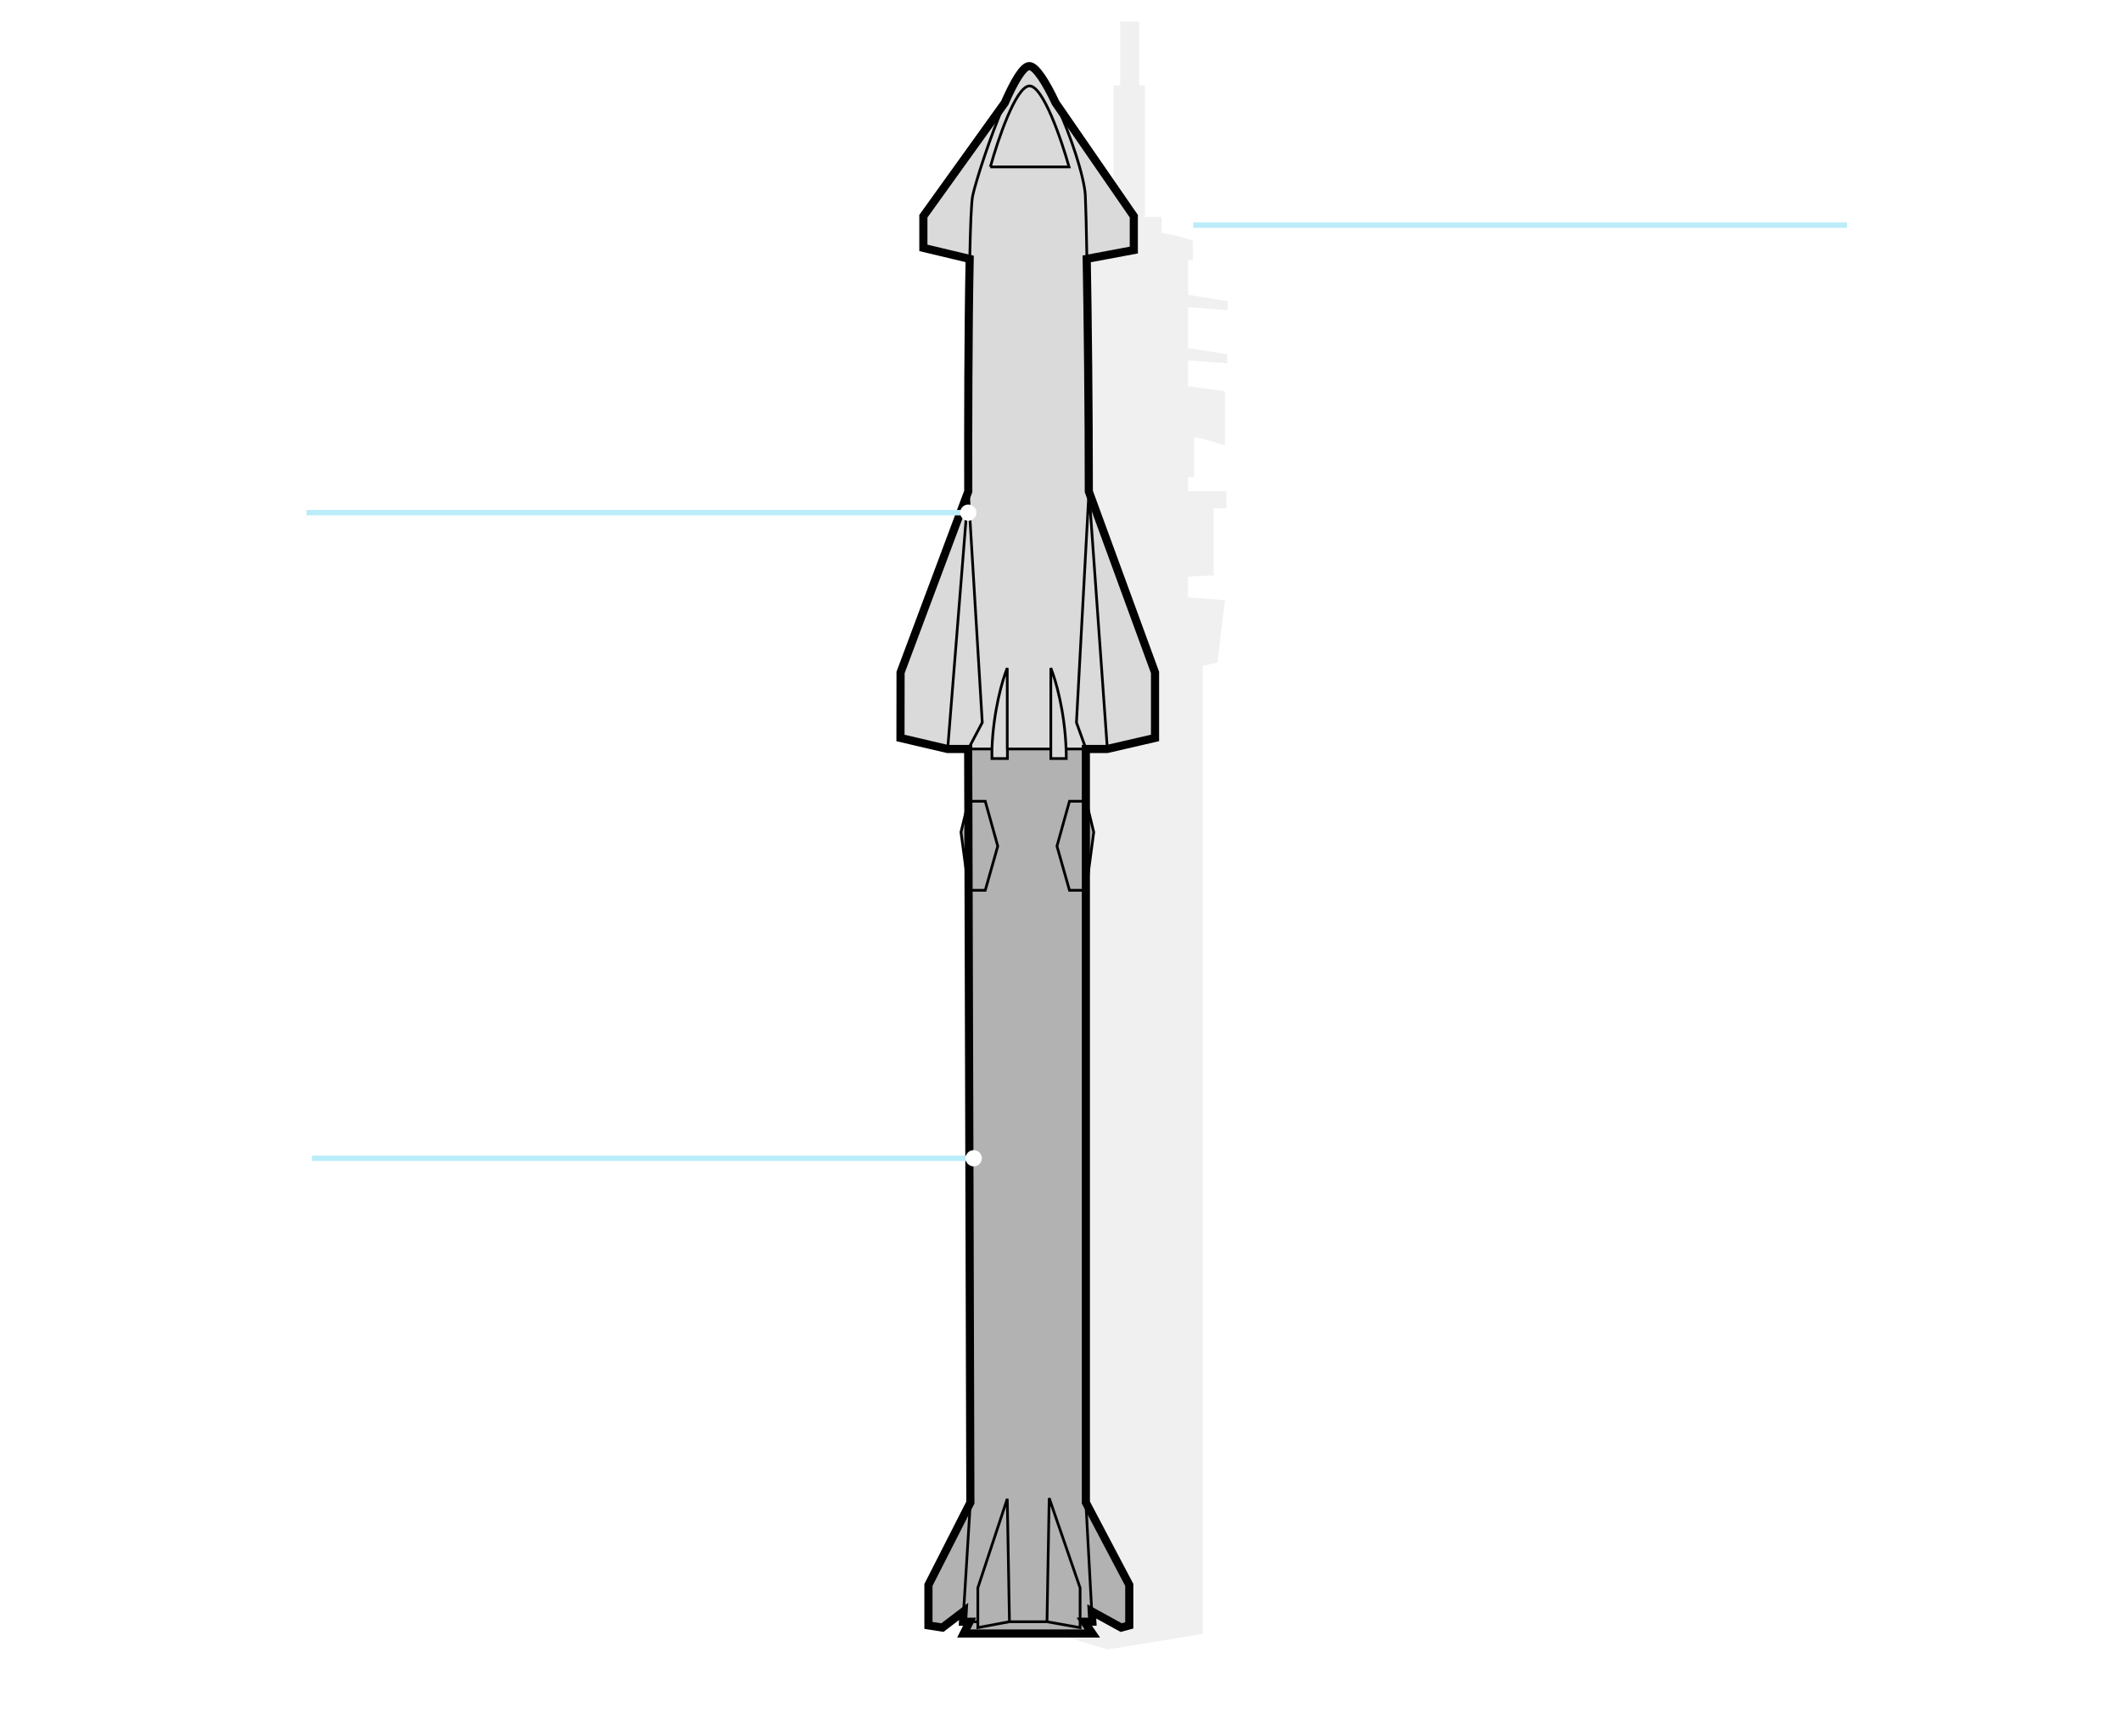 <svg width="391" height="320" viewBox="0 0 391 320" fill="none" xmlns="http://www.w3.org/2000/svg">
<g clip-path="url(#clip0_25_7)">
<g filter="url(#filter0_d_25_7)">
<path d="M204.163 300.043L194.521 297.102V118.735L191.63 118.1L190.007 106.63L197.869 105.881V102.262L192.443 102.056V89.686H190.273V86.555H197.869V83.951H196.784V76.431C196.784 76.431 189.741 77.288 190.007 77.228V68.119L197.869 67.012V62.416L190.414 62.688V61.315L197.869 60.235V52.623L190.517 52.895V51.511L197.869 50.442V43.79L196.513 44.072V40.421C196.513 40.421 200.582 39.206 202.752 38.902V35.988H205.291V11.746H206.5V2.09808e-05L210 0V11.746H211.053V35.988H214.146V38.907C214.146 38.907 218.638 39.678 219.919 40.437V44.067L219.029 43.812V50.344L226.321 51.506V53.166L219.029 52.612V60.16L226.218 61.31V62.97L219.029 62.422V67.18L225.811 68.119V78.108C225.811 78.108 221.199 76.567 220.114 76.605V83.945H219.029V86.55H226.082V89.68H223.739V102.051L219.029 102.3V106.131L225.811 106.625L224.428 118.094L221.742 118.751V297.173L204.163 300.043Z" fill="#D9D9D9" fill-opacity="0.4"/>
</g>
<path d="M251.988 38V29.945H249.243V28.22H256.788V29.945H254.043V38H251.988ZM262.274 38.18C261.404 38.18 260.634 37.975 259.964 37.565C259.304 37.155 258.789 36.57 258.419 35.81C258.049 35.04 257.864 34.125 257.864 33.065C257.864 32.005 258.049 31.1 258.419 30.35C258.789 29.6 259.304 29.03 259.964 28.64C260.634 28.24 261.404 28.04 262.274 28.04C263.144 28.04 263.909 28.24 264.569 28.64C265.229 29.03 265.744 29.6 266.114 30.35C266.484 31.1 266.669 32.005 266.669 33.065C266.669 34.125 266.484 35.04 266.114 35.81C265.744 36.57 265.229 37.155 264.569 37.565C263.909 37.975 263.144 38.18 262.274 38.18ZM262.274 36.395C262.734 36.395 263.134 36.26 263.474 35.99C263.824 35.72 264.089 35.335 264.269 34.835C264.459 34.335 264.554 33.745 264.554 33.065C264.554 32.385 264.459 31.805 264.269 31.325C264.089 30.835 263.824 30.46 263.474 30.2C263.134 29.94 262.734 29.81 262.274 29.81C261.804 29.81 261.394 29.94 261.044 30.2C260.704 30.46 260.439 30.835 260.249 31.325C260.069 31.805 259.979 32.385 259.979 33.065C259.979 33.745 260.069 34.335 260.249 34.835C260.439 35.335 260.704 35.72 261.044 35.99C261.394 36.26 261.804 36.395 262.274 36.395ZM268.554 38V28.22H272.004C272.694 28.22 273.319 28.31 273.879 28.49C274.439 28.67 274.884 28.98 275.214 29.42C275.554 29.86 275.724 30.46 275.724 31.22C275.724 31.95 275.554 32.55 275.214 33.02C274.884 33.48 274.439 33.825 273.879 34.055C273.319 34.275 272.694 34.385 272.004 34.385H270.609V38H268.554ZM273.864 38L271.629 33.83L273.069 32.54L276.174 38H273.864ZM270.609 32.735H271.824C272.434 32.735 272.899 32.61 273.219 32.36C273.539 32.1 273.699 31.72 273.699 31.22C273.699 30.71 273.539 30.355 273.219 30.155C272.899 29.955 272.434 29.855 271.824 29.855H270.609V32.735ZM277.651 38V28.22H281.101C281.791 28.22 282.416 28.31 282.976 28.49C283.536 28.67 283.981 28.98 284.311 29.42C284.651 29.86 284.821 30.46 284.821 31.22C284.821 31.95 284.651 32.55 284.311 33.02C283.981 33.48 283.536 33.825 282.976 34.055C282.416 34.275 281.791 34.385 281.101 34.385H279.706V38H277.651ZM282.961 38L280.726 33.83L282.166 32.54L285.271 38H282.961ZM279.706 32.735H280.921C281.531 32.735 281.996 32.61 282.316 32.36C282.636 32.1 282.796 31.72 282.796 31.22C282.796 30.71 282.636 30.355 282.316 30.155C281.996 29.955 281.531 29.855 280.921 29.855H279.706V32.735ZM286.748 38V28.22H292.808V29.945H288.803V32.075H292.208V33.815H288.803V36.275H292.958V38H286.748ZM297.924 38V28.22H303.984V29.945H299.979V32.075H303.384V33.815H299.979V36.275H304.134V38H297.924ZM306.098 38V28.22H308.213L310.913 33.29L311.903 35.42H311.963C311.913 34.9 311.853 34.33 311.783 33.71C311.723 33.09 311.693 32.495 311.693 31.925V28.22H313.658V38H311.543L308.843 32.915L307.853 30.8H307.793C307.843 31.32 307.898 31.885 307.958 32.495C308.028 33.105 308.063 33.695 308.063 34.265V38H306.098ZM317.965 38V29.945H315.22V28.22H322.765V29.945H320.02V38H317.965ZM324.321 38V28.22H330.381V29.945H326.376V32.075H329.781V33.815H326.376V36.275H330.531V38H324.321ZM332.495 38V28.22H334.55V36.275H338.48V38H332.495Z" fill="white"/>
<path d="M218.5 41.5H340.5" stroke="#BBECF9"/>
<circle r="1.5" transform="matrix(-1 0 0 1 218.5 41.5)" fill="white"/>
<path d="M171.176 292.15L178.908 276.959L178.571 162.749L177.144 153.39L178.539 147.829V138.062H182.744V139.69H185.863V138.062H193.73V139.69H196.443C196.308 139.148 196.118 138.062 196.443 138.062H200.241L200.377 147.829C200.599 149.717 201.006 151.583 201.598 153.39L200.241 162.206V276.959L208.244 292.15V299.611L206.752 300.018L201.326 297.034L201.435 298.932H199.943L201.435 301.103H177.665L178.75 298.932H177.529L177.643 297.034L173.732 300.018L171.154 299.611L171.176 292.15Z" fill="#B2B2B2"/>
<path d="M166.016 123.956L178.495 90.588C178.463 79.346 178.495 60.156 178.756 47.725L170.221 45.691V39.853L185.223 18.964C186.91 15.117 188.592 12.182 189.753 12.182C190.915 12.182 192.797 15.101 194.599 18.964L209.014 39.853V46.092L200.333 47.72C200.534 58.875 200.719 75.575 200.719 90.583L212.926 123.95V136.022L204.11 138.057H196.677V139.685H193.692V138.057H185.825V139.685H182.706V138.057H174.703L166.022 136.022L166.016 123.956Z" fill="#DADADA"/>
<path d="M178.501 90.588L166.022 123.956V136.028L174.703 138.062M178.501 90.588C178.468 79.346 178.501 60.156 178.761 47.725M178.501 90.588L181.078 133.179L178.501 138.062M178.501 90.588L174.703 138.062M200.746 90.588L212.953 123.956V136.028L204.137 138.062M200.746 90.588C200.746 75.575 200.561 58.875 200.361 47.725M200.746 90.588L198.44 133.179L200.203 138.062M200.746 90.588L204.137 138.062M174.703 138.062H178.501M178.501 138.062H182.841M178.501 138.062V147.693M178.88 276.959L171.149 292.15V299.611L173.726 300.018L177.638 297.033M178.88 276.959L177.638 297.033M178.88 276.959L178.55 164.105M200.176 276.959L208.179 292.15V299.611L206.687 300.018L201.261 297.033M200.176 276.959L201.261 297.033M200.176 276.959V164.105M200.176 138.062H204.11M200.176 138.062H196.481M200.176 138.062L200.22 147.693M185.228 18.964C182.559 25.046 179.895 33.402 179.315 36.055C179.065 37.194 178.886 41.654 178.772 47.72M185.239 18.964C186.927 15.117 188.609 12.182 189.77 12.182C190.931 12.182 192.814 15.101 194.615 18.964M185.239 18.964L170.237 39.853V45.685L178.772 47.72M194.615 18.964C197.328 24.748 199.916 32.642 200.078 36.055C200.165 37.954 200.274 42.148 200.371 47.72M194.615 18.964L209.031 39.853V46.092L200.35 47.72M177.665 297.033L177.551 298.932H178.772M201.315 297.033L201.424 298.932H199.932M178.772 298.932L177.687 301.103H201.446L199.954 298.932M178.794 298.932H180.286M199.954 298.932H199.14M182.863 138.062C183.118 131.036 184.805 125.269 185.684 123.142V138.062M182.863 138.062C182.863 138.643 182.863 139.229 182.863 139.826H185.711V138.062M185.711 138.062H193.714M193.714 138.062V139.826H196.563C196.563 139.229 196.563 138.643 196.53 138.062M193.714 138.062V123.142C194.588 125.269 196.275 131.036 196.53 138.062M178.539 147.693H181.631L183.937 155.967L181.631 164.105H178.588M178.539 147.693L177.155 153.39L178.588 164.105M200.241 147.693H197.154L194.848 155.967L197.154 164.105H200.198M200.241 147.693L201.63 153.39L200.198 164.105M186.091 298.932L185.684 276.28L180.259 292.693V298.932M186.091 298.932L180.259 300.018V298.932M186.091 298.932H193.009M193.009 298.932L199.113 300.018V298.932M193.009 298.932L193.416 276.145L199.113 292.693V298.932M182.564 30.765H197.078C195.673 25.746 192.249 15.736 189.753 15.844C187.258 15.953 183.926 25.838 182.57 30.765H182.564Z" stroke="#010101" stroke-width="0.5"/>
<path d="M166.016 123.956L178.495 90.588C178.463 79.346 178.495 60.156 178.756 47.725L170.221 45.691V39.853L185.223 18.964C186.91 15.117 188.592 12.182 189.753 12.182C190.915 12.182 192.797 15.101 194.599 18.964L209.014 39.853V46.092L200.333 47.72C200.534 58.875 200.719 75.575 200.719 90.583L212.926 123.95V136.022L204.11 138.057H200.176V276.953L208.179 292.145V299.605L206.687 300.012L201.261 297.028L201.37 298.927H199.878L201.37 301.097H177.665L178.75 298.927H177.529L177.643 297.028L173.732 300.012L171.154 299.605V292.15L178.886 276.959L178.479 138.062H174.681L166 136.028L166.016 123.956Z" stroke="#010101" stroke-width="1.5"/>
<path d="M58.92 226V219.43H60.74C61.227 219.43 61.653 219.493 62.02 219.62C62.387 219.74 62.67 219.94 62.87 220.22C63.077 220.493 63.18 220.867 63.18 221.34C63.18 221.793 63.08 222.167 62.88 222.46C62.68 222.753 62.4 222.973 62.04 223.12C61.68 223.267 61.26 223.34 60.78 223.34H59.66V226H58.92ZM59.66 222.73H60.67C61.27 222.73 61.713 222.62 62 222.4C62.293 222.173 62.44 221.82 62.44 221.34C62.44 220.847 62.287 220.507 61.98 220.32C61.68 220.127 61.23 220.03 60.63 220.03H59.66V222.73ZM64.465 226V221.15H65.065L65.125 222.04H65.155C65.322 221.733 65.522 221.49 65.755 221.31C65.995 221.123 66.255 221.03 66.535 221.03C66.635 221.03 66.725 221.04 66.805 221.06C66.885 221.073 66.962 221.097 67.035 221.13L66.895 221.77C66.815 221.743 66.742 221.723 66.675 221.71C66.615 221.697 66.535 221.69 66.435 221.69C66.229 221.69 66.012 221.777 65.785 221.95C65.559 222.117 65.359 222.413 65.185 222.84V226H64.465ZM69.714 226.12C69.32 226.12 68.954 226.02 68.614 225.82C68.274 225.62 68 225.333 67.794 224.96C67.587 224.58 67.484 224.12 67.484 223.58C67.484 223.04 67.587 222.58 67.794 222.2C68 221.82 68.274 221.53 68.614 221.33C68.954 221.13 69.32 221.03 69.714 221.03C70.107 221.03 70.47 221.13 70.804 221.33C71.144 221.53 71.417 221.82 71.624 222.2C71.837 222.58 71.944 223.04 71.944 223.58C71.944 224.12 71.837 224.58 71.624 224.96C71.417 225.333 71.144 225.62 70.804 225.82C70.47 226.02 70.107 226.12 69.714 226.12ZM69.714 225.51C70.007 225.51 70.264 225.43 70.484 225.27C70.71 225.11 70.884 224.887 71.004 224.6C71.13 224.307 71.194 223.967 71.194 223.58C71.194 223.2 71.13 222.863 71.004 222.57C70.884 222.277 70.71 222.05 70.484 221.89C70.264 221.723 70.007 221.64 69.714 221.64C69.427 221.64 69.17 221.723 68.944 221.89C68.724 222.05 68.55 222.277 68.424 222.57C68.304 222.863 68.244 223.2 68.244 223.58C68.244 223.967 68.304 224.307 68.424 224.6C68.55 224.887 68.724 225.11 68.944 225.27C69.17 225.43 69.427 225.51 69.714 225.51ZM73.264 228.08V221.15H73.864L73.924 221.73H73.954C74.174 221.537 74.417 221.373 74.684 221.24C74.957 221.1 75.237 221.03 75.524 221.03C75.944 221.03 76.297 221.133 76.584 221.34C76.871 221.54 77.084 221.827 77.224 222.2C77.371 222.567 77.444 223 77.444 223.5C77.444 224.053 77.344 224.527 77.144 224.92C76.951 225.307 76.694 225.603 76.374 225.81C76.054 226.017 75.711 226.12 75.344 226.12C75.124 226.12 74.897 226.07 74.664 225.97C74.431 225.87 74.197 225.73 73.964 225.55L73.984 226.41V228.08H73.264ZM75.224 225.5C75.511 225.5 75.764 225.42 75.984 225.26C76.204 225.1 76.377 224.87 76.504 224.57C76.631 224.27 76.694 223.917 76.694 223.51C76.694 223.143 76.647 222.82 76.554 222.54C76.467 222.26 76.324 222.043 76.124 221.89C75.931 221.73 75.674 221.65 75.354 221.65C75.141 221.65 74.921 221.71 74.694 221.83C74.474 221.943 74.237 222.117 73.984 222.35V224.97C74.224 225.163 74.451 225.3 74.664 225.38C74.877 225.46 75.064 225.5 75.224 225.5ZM80.182 226.12C79.682 226.12 79.312 225.96 79.072 225.64C78.832 225.32 78.712 224.85 78.712 224.23V221.15H79.432V224.14C79.432 224.607 79.508 224.95 79.662 225.17C79.815 225.383 80.062 225.49 80.402 225.49C80.655 225.49 80.885 225.423 81.092 225.29C81.298 225.15 81.522 224.93 81.762 224.63V221.15H82.492V226H81.882L81.822 225.23H81.792C81.565 225.497 81.325 225.713 81.072 225.88C80.818 226.04 80.522 226.12 80.182 226.12ZM84.972 226.12C84.792 226.12 84.642 226.08 84.522 226C84.402 225.927 84.315 225.817 84.262 225.67C84.209 225.517 84.182 225.33 84.182 225.11V218.86H84.902V225.17C84.902 225.29 84.925 225.377 84.972 225.43C85.019 225.483 85.072 225.51 85.132 225.51C85.152 225.51 85.175 225.51 85.202 225.51C85.229 225.503 85.265 225.497 85.312 225.49L85.412 226.05C85.359 226.063 85.295 226.077 85.222 226.09C85.155 226.11 85.072 226.12 84.972 226.12ZM87.922 226.12C87.575 226.12 87.245 226.057 86.932 225.93C86.619 225.797 86.349 225.637 86.122 225.45L86.492 224.96C86.705 225.127 86.925 225.267 87.152 225.38C87.379 225.493 87.645 225.55 87.952 225.55C88.285 225.55 88.535 225.47 88.702 225.31C88.869 225.15 88.952 224.96 88.952 224.74C88.952 224.567 88.895 224.423 88.782 224.31C88.669 224.19 88.525 224.09 88.352 224.01C88.179 223.923 88.002 223.847 87.822 223.78C87.595 223.7 87.369 223.603 87.142 223.49C86.915 223.377 86.725 223.233 86.572 223.06C86.425 222.887 86.352 222.663 86.352 222.39C86.352 222.01 86.495 221.69 86.782 221.43C87.075 221.163 87.482 221.03 88.002 221.03C88.295 221.03 88.569 221.083 88.822 221.19C89.075 221.297 89.292 221.423 89.472 221.57L89.122 222.04C88.955 221.92 88.782 221.82 88.602 221.74C88.429 221.653 88.229 221.61 88.002 221.61C87.682 221.61 87.445 221.687 87.292 221.84C87.139 221.987 87.062 222.157 87.062 222.35C87.062 222.51 87.112 222.643 87.212 222.75C87.319 222.85 87.455 222.937 87.622 223.01C87.789 223.083 87.965 223.157 88.152 223.23C88.392 223.317 88.625 223.417 88.852 223.53C89.085 223.637 89.279 223.78 89.432 223.96C89.585 224.14 89.662 224.387 89.662 224.7C89.662 224.953 89.595 225.19 89.462 225.41C89.329 225.623 89.132 225.797 88.872 225.93C88.612 226.057 88.295 226.12 87.922 226.12ZM92.692 226.12C92.299 226.12 91.932 226.02 91.592 225.82C91.252 225.62 90.979 225.333 90.772 224.96C90.566 224.58 90.462 224.12 90.462 223.58C90.462 223.04 90.566 222.58 90.772 222.2C90.979 221.82 91.252 221.53 91.592 221.33C91.932 221.13 92.299 221.03 92.692 221.03C93.085 221.03 93.449 221.13 93.782 221.33C94.122 221.53 94.395 221.82 94.602 222.2C94.816 222.58 94.922 223.04 94.922 223.58C94.922 224.12 94.816 224.58 94.602 224.96C94.395 225.333 94.122 225.62 93.782 225.82C93.449 226.02 93.085 226.12 92.692 226.12ZM92.692 225.51C92.986 225.51 93.242 225.43 93.462 225.27C93.689 225.11 93.862 224.887 93.982 224.6C94.109 224.307 94.172 223.967 94.172 223.58C94.172 223.2 94.109 222.863 93.982 222.57C93.862 222.277 93.689 222.05 93.462 221.89C93.242 221.723 92.986 221.64 92.692 221.64C92.406 221.64 92.149 221.723 91.922 221.89C91.702 222.05 91.529 222.277 91.402 222.57C91.282 222.863 91.222 223.2 91.222 223.58C91.222 223.967 91.282 224.307 91.402 224.6C91.529 224.887 91.702 225.11 91.922 225.27C92.149 225.43 92.406 225.51 92.692 225.51ZM96.243 226V221.15H96.843L96.903 222.04H96.933C97.099 221.733 97.299 221.49 97.533 221.31C97.773 221.123 98.033 221.03 98.313 221.03C98.413 221.03 98.503 221.04 98.583 221.06C98.663 221.073 98.739 221.097 98.813 221.13L98.673 221.77C98.593 221.743 98.519 221.723 98.453 221.71C98.393 221.697 98.313 221.69 98.213 221.69C98.006 221.69 97.789 221.777 97.563 221.95C97.336 222.117 97.136 222.413 96.963 222.84V226H96.243ZM103.273 226.12C102.666 226.12 102.183 225.9 101.823 225.46C101.463 225.013 101.283 224.387 101.283 223.58C101.283 223.06 101.38 222.61 101.573 222.23C101.773 221.85 102.033 221.557 102.353 221.35C102.673 221.137 103.02 221.03 103.393 221.03C103.68 221.03 103.926 221.08 104.133 221.18C104.34 221.28 104.553 221.42 104.773 221.6L104.743 220.76V218.86H105.463V226H104.863L104.803 225.41H104.773C104.586 225.603 104.363 225.77 104.103 225.91C103.85 226.05 103.573 226.12 103.273 226.12ZM103.433 225.5C103.666 225.5 103.89 225.443 104.103 225.33C104.316 225.21 104.53 225.037 104.743 224.81V222.18C104.523 221.987 104.313 221.85 104.113 221.77C103.913 221.69 103.71 221.65 103.503 221.65C103.23 221.65 102.98 221.733 102.753 221.9C102.533 222.06 102.356 222.287 102.223 222.58C102.096 222.867 102.033 223.2 102.033 223.58C102.033 224.173 102.153 224.643 102.393 224.99C102.64 225.33 102.986 225.5 103.433 225.5ZM109.081 226.12C108.661 226.12 108.274 226.02 107.921 225.82C107.574 225.613 107.297 225.323 107.091 224.95C106.884 224.57 106.781 224.113 106.781 223.58C106.781 223.053 106.884 222.6 107.091 222.22C107.297 221.84 107.564 221.547 107.891 221.34C108.224 221.133 108.577 221.03 108.951 221.03C109.351 221.03 109.694 221.123 109.981 221.31C110.267 221.497 110.484 221.76 110.631 222.1C110.784 222.433 110.861 222.833 110.861 223.3C110.861 223.38 110.857 223.46 110.851 223.54C110.851 223.613 110.844 223.68 110.831 223.74H107.351L107.341 223.21H110.211C110.211 222.69 110.101 222.297 109.881 222.03C109.661 221.757 109.354 221.62 108.961 221.62C108.721 221.62 108.487 221.69 108.261 221.83C108.034 221.97 107.847 222.183 107.701 222.47C107.554 222.757 107.481 223.127 107.481 223.58C107.481 224.013 107.557 224.373 107.711 224.66C107.864 224.947 108.067 225.163 108.321 225.31C108.581 225.457 108.864 225.53 109.171 225.53C109.417 225.53 109.637 225.493 109.831 225.42C110.031 225.347 110.221 225.253 110.401 225.14L110.671 225.62C110.464 225.753 110.231 225.87 109.971 225.97C109.717 226.07 109.421 226.12 109.081 226.12ZM114.874 226.12C114.694 226.12 114.544 226.08 114.424 226C114.304 225.927 114.218 225.817 114.164 225.67C114.111 225.517 114.084 225.33 114.084 225.11V218.86H114.804V225.17C114.804 225.29 114.828 225.377 114.874 225.43C114.921 225.483 114.974 225.51 115.034 225.51C115.054 225.51 115.078 225.51 115.104 225.51C115.131 225.503 115.168 225.497 115.214 225.49L115.314 226.05C115.261 226.063 115.198 226.077 115.124 226.09C115.058 226.11 114.974 226.12 114.874 226.12ZM117.684 226.12C117.418 226.12 117.178 226.067 116.964 225.96C116.751 225.853 116.581 225.7 116.454 225.5C116.328 225.293 116.264 225.043 116.264 224.75C116.264 224.223 116.504 223.82 116.984 223.54C117.471 223.253 118.238 223.053 119.284 222.94C119.284 222.72 119.254 222.51 119.194 222.31C119.141 222.11 119.038 221.95 118.884 221.83C118.738 221.703 118.524 221.64 118.244 221.64C117.951 221.64 117.678 221.697 117.424 221.81C117.178 221.923 116.961 222.043 116.774 222.17L116.484 221.67C116.624 221.577 116.791 221.48 116.984 221.38C117.178 221.28 117.391 221.197 117.624 221.13C117.858 221.063 118.104 221.03 118.364 221.03C118.758 221.03 119.074 221.113 119.314 221.28C119.554 221.447 119.728 221.677 119.834 221.97C119.948 222.263 120.004 222.607 120.004 223V226H119.404L119.344 225.41H119.314C119.081 225.603 118.828 225.77 118.554 225.91C118.281 226.05 117.991 226.12 117.684 226.12ZM117.874 225.53C118.128 225.53 118.361 225.473 118.574 225.36C118.794 225.24 119.031 225.07 119.284 224.85V223.43C118.711 223.497 118.258 223.59 117.924 223.71C117.591 223.823 117.351 223.963 117.204 224.13C117.058 224.297 116.984 224.49 116.984 224.71C116.984 224.997 117.071 225.207 117.244 225.34C117.424 225.467 117.634 225.53 117.874 225.53ZM121.594 226V221.15H122.194L122.254 221.87H122.284C122.517 221.63 122.764 221.43 123.024 221.27C123.291 221.11 123.587 221.03 123.914 221.03C124.427 221.03 124.801 221.19 125.034 221.51C125.274 221.83 125.394 222.3 125.394 222.92V226H124.664V223.01C124.664 222.543 124.587 222.203 124.434 221.99C124.287 221.777 124.044 221.67 123.704 221.67C123.451 221.67 123.221 221.737 123.014 221.87C122.807 221.997 122.574 222.19 122.314 222.45V226H121.594ZM126.474 226V225.61L129.104 221.75H126.764V221.15H130.024V221.54L127.394 225.4H130.114V226H126.474ZM132.313 226.12C132.047 226.12 131.807 226.067 131.593 225.96C131.38 225.853 131.21 225.7 131.083 225.5C130.957 225.293 130.893 225.043 130.893 224.75C130.893 224.223 131.133 223.82 131.613 223.54C132.1 223.253 132.867 223.053 133.913 222.94C133.913 222.72 133.883 222.51 133.823 222.31C133.77 222.11 133.667 221.95 133.513 221.83C133.367 221.703 133.153 221.64 132.873 221.64C132.58 221.64 132.307 221.697 132.053 221.81C131.807 221.923 131.59 222.043 131.403 222.17L131.113 221.67C131.253 221.577 131.42 221.48 131.613 221.38C131.807 221.28 132.02 221.197 132.253 221.13C132.487 221.063 132.733 221.03 132.993 221.03C133.387 221.03 133.703 221.113 133.943 221.28C134.183 221.447 134.357 221.677 134.463 221.97C134.577 222.263 134.633 222.607 134.633 223V226H134.033L133.973 225.41H133.943C133.71 225.603 133.457 225.77 133.183 225.91C132.91 226.05 132.62 226.12 132.313 226.12ZM132.503 225.53C132.757 225.53 132.99 225.473 133.203 225.36C133.423 225.24 133.66 225.07 133.913 224.85V223.43C133.34 223.497 132.887 223.59 132.553 223.71C132.22 223.823 131.98 223.963 131.833 224.13C131.687 224.297 131.613 224.49 131.613 224.71C131.613 224.997 131.7 225.207 131.873 225.34C132.053 225.467 132.263 225.53 132.503 225.53ZM136.223 226V221.15H136.823L136.883 221.87H136.913C137.126 221.637 137.36 221.44 137.613 221.28C137.873 221.113 138.143 221.03 138.423 221.03C138.803 221.03 139.096 221.117 139.303 221.29C139.516 221.457 139.67 221.683 139.763 221.97C140.023 221.69 140.283 221.463 140.543 221.29C140.81 221.117 141.086 221.03 141.373 221.03C141.873 221.03 142.243 221.19 142.483 221.51C142.723 221.83 142.843 222.3 142.843 222.92V226H142.113V223.01C142.113 222.543 142.036 222.203 141.883 221.99C141.73 221.777 141.49 221.67 141.163 221.67C140.97 221.67 140.766 221.737 140.553 221.87C140.346 221.997 140.126 222.19 139.893 222.45V226H139.163V223.01C139.163 222.543 139.086 222.203 138.933 221.99C138.786 221.777 138.55 221.67 138.223 221.67C137.836 221.67 137.41 221.93 136.943 222.45V226H136.223ZM144.475 226V221.15H145.195V226H144.475ZM144.845 220.11C144.705 220.11 144.585 220.063 144.485 219.97C144.392 219.877 144.345 219.753 144.345 219.6C144.345 219.453 144.392 219.337 144.485 219.25C144.585 219.157 144.705 219.11 144.845 219.11C144.992 219.11 145.112 219.157 145.205 219.25C145.298 219.337 145.345 219.453 145.345 219.6C145.345 219.753 145.298 219.877 145.205 219.97C145.112 220.063 144.992 220.11 144.845 220.11ZM148.817 226.12C148.397 226.12 148.01 226.02 147.657 225.82C147.31 225.613 147.034 225.323 146.827 224.95C146.62 224.57 146.517 224.113 146.517 223.58C146.517 223.053 146.62 222.6 146.827 222.22C147.034 221.84 147.3 221.547 147.627 221.34C147.96 221.133 148.314 221.03 148.687 221.03C149.087 221.03 149.43 221.123 149.717 221.31C150.004 221.497 150.22 221.76 150.367 222.1C150.52 222.433 150.597 222.833 150.597 223.3C150.597 223.38 150.594 223.46 150.587 223.54C150.587 223.613 150.58 223.68 150.567 223.74H147.087L147.077 223.21H149.947C149.947 222.69 149.837 222.297 149.617 222.03C149.397 221.757 149.09 221.62 148.697 221.62C148.457 221.62 148.224 221.69 147.997 221.83C147.77 221.97 147.584 222.183 147.437 222.47C147.29 222.757 147.217 223.127 147.217 223.58C147.217 224.013 147.294 224.373 147.447 224.66C147.6 224.947 147.804 225.163 148.057 225.31C148.317 225.457 148.6 225.53 148.907 225.53C149.154 225.53 149.374 225.493 149.567 225.42C149.767 225.347 149.957 225.253 150.137 225.14L150.407 225.62C150.2 225.753 149.967 225.87 149.707 225.97C149.454 226.07 149.157 226.12 148.817 226.12ZM151.819 226V221.15H152.419L152.479 221.87H152.509C152.742 221.63 152.989 221.43 153.249 221.27C153.515 221.11 153.812 221.03 154.139 221.03C154.652 221.03 155.025 221.19 155.259 221.51C155.499 221.83 155.619 222.3 155.619 222.92V226H154.889V223.01C154.889 222.543 154.812 222.203 154.659 221.99C154.512 221.777 154.269 221.67 153.929 221.67C153.675 221.67 153.445 221.737 153.239 221.87C153.032 221.997 152.799 222.19 152.539 222.45V226H151.819ZM158.718 226.12C158.218 226.12 157.868 225.973 157.668 225.68C157.475 225.387 157.378 225.007 157.378 224.54V221.75H156.648V221.2L157.408 221.15L157.498 219.78H158.108V221.15H159.438V221.75H158.108V224.56C158.108 224.86 158.162 225.097 158.268 225.27C158.382 225.437 158.585 225.52 158.878 225.52C158.965 225.52 159.058 225.507 159.158 225.48C159.265 225.453 159.358 225.423 159.438 225.39L159.588 225.94C159.455 225.987 159.312 226.027 159.158 226.06C159.005 226.1 158.858 226.12 158.718 226.12ZM162.409 226.12C162.016 226.12 161.649 226.02 161.309 225.82C160.969 225.62 160.696 225.333 160.489 224.96C160.282 224.58 160.179 224.12 160.179 223.58C160.179 223.04 160.282 222.58 160.489 222.2C160.696 221.82 160.969 221.53 161.309 221.33C161.649 221.13 162.016 221.03 162.409 221.03C162.802 221.03 163.166 221.13 163.499 221.33C163.839 221.53 164.112 221.82 164.319 222.2C164.532 222.58 164.639 223.04 164.639 223.58C164.639 224.12 164.532 224.58 164.319 224.96C164.112 225.333 163.839 225.62 163.499 225.82C163.166 226.02 162.802 226.12 162.409 226.12ZM162.409 225.51C162.702 225.51 162.959 225.43 163.179 225.27C163.406 225.11 163.579 224.887 163.699 224.6C163.826 224.307 163.889 223.967 163.889 223.58C163.889 223.2 163.826 222.863 163.699 222.57C163.579 222.277 163.406 222.05 163.179 221.89C162.959 221.723 162.702 221.64 162.409 221.64C162.122 221.64 161.866 221.723 161.639 221.89C161.419 222.05 161.246 222.277 161.119 222.57C160.999 222.863 160.939 223.2 160.939 223.58C160.939 223.967 160.999 224.307 161.119 224.6C161.246 224.887 161.419 225.11 161.639 225.27C161.866 225.43 162.122 225.51 162.409 225.51ZM58.85 241.08V234.15H59.45L59.51 234.73H59.54C59.76 234.537 60.003 234.373 60.27 234.24C60.543 234.1 60.823 234.03 61.11 234.03C61.53 234.03 61.883 234.133 62.17 234.34C62.457 234.54 62.67 234.827 62.81 235.2C62.957 235.567 63.03 236 63.03 236.5C63.03 237.053 62.93 237.527 62.73 237.92C62.537 238.307 62.28 238.603 61.96 238.81C61.64 239.017 61.297 239.12 60.93 239.12C60.71 239.12 60.483 239.07 60.25 238.97C60.017 238.87 59.783 238.73 59.55 238.55L59.57 239.41V241.08H58.85ZM60.81 238.5C61.097 238.5 61.35 238.42 61.57 238.26C61.79 238.1 61.963 237.87 62.09 237.57C62.217 237.27 62.28 236.917 62.28 236.51C62.28 236.143 62.233 235.82 62.14 235.54C62.053 235.26 61.91 235.043 61.71 234.89C61.517 234.73 61.26 234.65 60.94 234.65C60.727 234.65 60.507 234.71 60.28 234.83C60.06 234.943 59.823 235.117 59.57 235.35V237.97C59.81 238.163 60.037 238.3 60.25 238.38C60.463 238.46 60.65 238.5 60.81 238.5ZM66.218 239.12C65.824 239.12 65.458 239.02 65.118 238.82C64.778 238.62 64.504 238.333 64.298 237.96C64.091 237.58 63.988 237.12 63.988 236.58C63.988 236.04 64.091 235.58 64.298 235.2C64.504 234.82 64.778 234.53 65.118 234.33C65.458 234.13 65.824 234.03 66.218 234.03C66.611 234.03 66.974 234.13 67.308 234.33C67.648 234.53 67.921 234.82 68.128 235.2C68.341 235.58 68.448 236.04 68.448 236.58C68.448 237.12 68.341 237.58 68.128 237.96C67.921 238.333 67.648 238.62 67.308 238.82C66.974 239.02 66.611 239.12 66.218 239.12ZM66.218 238.51C66.511 238.51 66.768 238.43 66.988 238.27C67.214 238.11 67.388 237.887 67.508 237.6C67.634 237.307 67.698 236.967 67.698 236.58C67.698 236.2 67.634 235.863 67.508 235.57C67.388 235.277 67.214 235.05 66.988 234.89C66.768 234.723 66.511 234.64 66.218 234.64C65.931 234.64 65.674 234.723 65.448 234.89C65.228 235.05 65.054 235.277 64.928 235.57C64.808 235.863 64.748 236.2 64.748 236.58C64.748 236.967 64.808 237.307 64.928 237.6C65.054 237.887 65.228 238.11 65.448 238.27C65.674 238.43 65.931 238.51 66.218 238.51ZM71.238 239.12C70.738 239.12 70.388 238.973 70.188 238.68C69.995 238.387 69.898 238.007 69.898 237.54V234.75H69.168V234.2L69.928 234.15L70.018 232.78H70.628V234.15H71.958V234.75H70.628V237.56C70.628 237.86 70.681 238.097 70.788 238.27C70.901 238.437 71.105 238.52 71.398 238.52C71.485 238.52 71.578 238.507 71.678 238.48C71.785 238.453 71.878 238.423 71.958 238.39L72.108 238.94C71.975 238.987 71.831 239.027 71.678 239.06C71.525 239.1 71.378 239.12 71.238 239.12ZM74.999 239.12C74.579 239.12 74.192 239.02 73.838 238.82C73.492 238.613 73.215 238.323 73.008 237.95C72.802 237.57 72.698 237.113 72.698 236.58C72.698 236.053 72.802 235.6 73.008 235.22C73.215 234.84 73.482 234.547 73.808 234.34C74.142 234.133 74.495 234.03 74.868 234.03C75.269 234.03 75.612 234.123 75.898 234.31C76.185 234.497 76.402 234.76 76.549 235.1C76.702 235.433 76.778 235.833 76.778 236.3C76.778 236.38 76.775 236.46 76.769 236.54C76.769 236.613 76.762 236.68 76.749 236.74H73.269L73.258 236.21H76.129C76.129 235.69 76.019 235.297 75.799 235.03C75.579 234.757 75.272 234.62 74.879 234.62C74.638 234.62 74.405 234.69 74.178 234.83C73.952 234.97 73.765 235.183 73.618 235.47C73.472 235.757 73.398 236.127 73.398 236.58C73.398 237.013 73.475 237.373 73.629 237.66C73.782 237.947 73.985 238.163 74.239 238.31C74.499 238.457 74.782 238.53 75.088 238.53C75.335 238.53 75.555 238.493 75.749 238.42C75.948 238.347 76.138 238.253 76.319 238.14L76.588 238.62C76.382 238.753 76.148 238.87 75.888 238.97C75.635 239.07 75.338 239.12 74.999 239.12ZM78 239V234.15H78.6L78.66 234.87H78.69C78.924 234.63 79.17 234.43 79.43 234.27C79.697 234.11 79.994 234.03 80.32 234.03C80.834 234.03 81.207 234.19 81.44 234.51C81.68 234.83 81.8 235.3 81.8 235.92V239H81.07V236.01C81.07 235.543 80.994 235.203 80.84 234.99C80.694 234.777 80.45 234.67 80.11 234.67C79.857 234.67 79.627 234.737 79.42 234.87C79.214 234.997 78.98 235.19 78.72 235.45V239H78ZM85.31 239.12C84.883 239.12 84.5 239.02 84.16 238.82C83.82 238.62 83.55 238.333 83.35 237.96C83.15 237.58 83.05 237.12 83.05 236.58C83.05 236.04 83.157 235.58 83.37 235.2C83.59 234.82 83.873 234.53 84.22 234.33C84.567 234.13 84.947 234.03 85.36 234.03C85.68 234.03 85.953 234.09 86.18 234.21C86.407 234.323 86.603 234.457 86.77 234.61L86.39 235.09C86.25 234.957 86.097 234.85 85.93 234.77C85.77 234.683 85.59 234.64 85.39 234.64C85.083 234.64 84.81 234.723 84.57 234.89C84.337 235.05 84.15 235.277 84.01 235.57C83.877 235.863 83.81 236.2 83.81 236.58C83.81 236.967 83.873 237.307 84 237.6C84.133 237.887 84.317 238.11 84.55 238.27C84.783 238.43 85.057 238.51 85.37 238.51C85.603 238.51 85.82 238.46 86.02 238.36C86.22 238.26 86.397 238.143 86.55 238.01L86.87 238.5C86.657 238.693 86.417 238.847 86.15 238.96C85.883 239.067 85.603 239.12 85.31 239.12ZM87.971 239V234.15H88.691V239H87.971ZM88.341 233.11C88.201 233.11 88.081 233.063 87.981 232.97C87.888 232.877 87.841 232.753 87.841 232.6C87.841 232.453 87.888 232.337 87.981 232.25C88.081 232.157 88.201 232.11 88.341 232.11C88.488 232.11 88.608 232.157 88.701 232.25C88.794 232.337 88.841 232.453 88.841 232.6C88.841 232.753 88.794 232.877 88.701 232.97C88.608 233.063 88.488 233.11 88.341 233.11ZM91.493 239.12C91.226 239.12 90.986 239.067 90.773 238.96C90.56 238.853 90.39 238.7 90.263 238.5C90.136 238.293 90.073 238.043 90.073 237.75C90.073 237.223 90.313 236.82 90.793 236.54C91.28 236.253 92.046 236.053 93.093 235.94C93.093 235.72 93.063 235.51 93.003 235.31C92.95 235.11 92.846 234.95 92.693 234.83C92.546 234.703 92.333 234.64 92.053 234.64C91.76 234.64 91.486 234.697 91.233 234.81C90.986 234.923 90.77 235.043 90.583 235.17L90.293 234.67C90.433 234.577 90.6 234.48 90.793 234.38C90.986 234.28 91.2 234.197 91.433 234.13C91.666 234.063 91.913 234.03 92.173 234.03C92.566 234.03 92.883 234.113 93.123 234.28C93.363 234.447 93.536 234.677 93.643 234.97C93.756 235.263 93.813 235.607 93.813 236V239H93.213L93.153 238.41H93.123C92.89 238.603 92.636 238.77 92.363 238.91C92.09 239.05 91.8 239.12 91.493 239.12ZM91.683 238.53C91.936 238.53 92.17 238.473 92.383 238.36C92.603 238.24 92.84 238.07 93.093 237.85V236.43C92.52 236.497 92.066 236.59 91.733 236.71C91.4 236.823 91.16 236.963 91.013 237.13C90.866 237.297 90.793 237.49 90.793 237.71C90.793 237.997 90.88 238.207 91.053 238.34C91.233 238.467 91.443 238.53 91.683 238.53ZM97.033 239.12C96.426 239.12 95.943 238.9 95.583 238.46C95.223 238.013 95.043 237.387 95.043 236.58C95.043 236.06 95.139 235.61 95.333 235.23C95.533 234.85 95.793 234.557 96.113 234.35C96.433 234.137 96.779 234.03 97.153 234.03C97.439 234.03 97.686 234.08 97.893 234.18C98.099 234.28 98.313 234.42 98.533 234.6L98.503 233.76V231.86H99.223V239H98.623L98.563 238.41H98.533C98.346 238.603 98.123 238.77 97.863 238.91C97.609 239.05 97.333 239.12 97.033 239.12ZM97.193 238.5C97.426 238.5 97.649 238.443 97.863 238.33C98.076 238.21 98.289 238.037 98.503 237.81V235.18C98.283 234.987 98.073 234.85 97.873 234.77C97.673 234.69 97.469 234.65 97.263 234.65C96.989 234.65 96.739 234.733 96.513 234.9C96.293 235.06 96.116 235.287 95.983 235.58C95.856 235.867 95.793 236.2 95.793 236.58C95.793 237.173 95.913 237.643 96.153 237.99C96.399 238.33 96.746 238.5 97.193 238.5ZM102.77 239.12C102.377 239.12 102.01 239.02 101.67 238.82C101.33 238.62 101.057 238.333 100.85 237.96C100.644 237.58 100.54 237.12 100.54 236.58C100.54 236.04 100.644 235.58 100.85 235.2C101.057 234.82 101.33 234.53 101.67 234.33C102.01 234.13 102.377 234.03 102.77 234.03C103.164 234.03 103.527 234.13 103.86 234.33C104.2 234.53 104.474 234.82 104.68 235.2C104.894 235.58 105 236.04 105 236.58C105 237.12 104.894 237.58 104.68 237.96C104.474 238.333 104.2 238.62 103.86 238.82C103.527 239.02 103.164 239.12 102.77 239.12ZM102.77 238.51C103.064 238.51 103.32 238.43 103.54 238.27C103.767 238.11 103.94 237.887 104.06 237.6C104.187 237.307 104.25 236.967 104.25 236.58C104.25 236.2 104.187 235.863 104.06 235.57C103.94 235.277 103.767 235.05 103.54 234.89C103.32 234.723 103.064 234.64 102.77 234.64C102.484 234.64 102.227 234.723 102 234.89C101.78 235.05 101.607 235.277 101.48 235.57C101.36 235.863 101.3 236.2 101.3 236.58C101.3 236.967 101.36 237.307 101.48 237.6C101.607 237.887 101.78 238.11 102 238.27C102.227 238.43 102.484 238.51 102.77 238.51ZM108.323 241.08V234.15H108.923L108.983 234.73H109.013C109.233 234.537 109.476 234.373 109.743 234.24C110.016 234.1 110.296 234.03 110.583 234.03C111.003 234.03 111.356 234.133 111.643 234.34C111.929 234.54 112.143 234.827 112.283 235.2C112.429 235.567 112.503 236 112.503 236.5C112.503 237.053 112.403 237.527 112.203 237.92C112.009 238.307 111.753 238.603 111.433 238.81C111.113 239.017 110.769 239.12 110.403 239.12C110.183 239.12 109.956 239.07 109.723 238.97C109.489 238.87 109.256 238.73 109.023 238.55L109.043 239.41V241.08H108.323ZM110.283 238.5C110.569 238.5 110.823 238.42 111.043 238.26C111.263 238.1 111.436 237.87 111.563 237.57C111.689 237.27 111.753 236.917 111.753 236.51C111.753 236.143 111.706 235.82 111.613 235.54C111.526 235.26 111.383 235.043 111.183 234.89C110.989 234.73 110.733 234.65 110.413 234.65C110.199 234.65 109.979 234.71 109.753 234.83C109.533 234.943 109.296 235.117 109.043 235.35V237.97C109.283 238.163 109.509 238.3 109.723 238.38C109.936 238.46 110.123 238.5 110.283 238.5ZM115.69 239.12C115.297 239.12 114.93 239.02 114.59 238.82C114.25 238.62 113.977 238.333 113.77 237.96C113.564 237.58 113.46 237.12 113.46 236.58C113.46 236.04 113.564 235.58 113.77 235.2C113.977 234.82 114.25 234.53 114.59 234.33C114.93 234.13 115.297 234.03 115.69 234.03C116.084 234.03 116.447 234.13 116.78 234.33C117.12 234.53 117.394 234.82 117.6 235.2C117.814 235.58 117.92 236.04 117.92 236.58C117.92 237.12 117.814 237.58 117.6 237.96C117.394 238.333 117.12 238.62 116.78 238.82C116.447 239.02 116.084 239.12 115.69 239.12ZM115.69 238.51C115.984 238.51 116.24 238.43 116.46 238.27C116.687 238.11 116.86 237.887 116.98 237.6C117.107 237.307 117.17 236.967 117.17 236.58C117.17 236.2 117.107 235.863 116.98 235.57C116.86 235.277 116.687 235.05 116.46 234.89C116.24 234.723 115.984 234.64 115.69 234.64C115.404 234.64 115.147 234.723 114.92 234.89C114.7 235.05 114.527 235.277 114.4 235.57C114.28 235.863 114.22 236.2 114.22 236.58C114.22 236.967 114.28 237.307 114.4 237.6C114.527 237.887 114.7 238.11 114.92 238.27C115.147 238.43 115.404 238.51 115.69 238.51ZM119.241 239V234.15H119.841L119.901 235.04H119.931C120.097 234.733 120.297 234.49 120.531 234.31C120.771 234.123 121.031 234.03 121.311 234.03C121.411 234.03 121.501 234.04 121.581 234.06C121.661 234.073 121.737 234.097 121.811 234.13L121.671 234.77C121.591 234.743 121.517 234.723 121.451 234.71C121.391 234.697 121.311 234.69 121.211 234.69C121.004 234.69 120.787 234.777 120.561 234.95C120.334 235.117 120.134 235.413 119.961 235.84V239H119.241ZM126.141 239.12C125.801 239.12 125.501 239.077 125.241 238.99C124.981 238.903 124.754 238.793 124.561 238.66C124.368 238.52 124.201 238.373 124.061 238.22L124.431 237.74C124.624 237.94 124.851 238.12 125.111 238.28C125.378 238.433 125.708 238.51 126.101 238.51C126.501 238.51 126.828 238.4 127.081 238.18C127.341 237.953 127.471 237.653 127.471 237.28C127.471 237.02 127.401 236.79 127.261 236.59C127.128 236.39 126.908 236.237 126.601 236.13C126.301 236.017 125.894 235.96 125.381 235.96V235.39C125.841 235.39 126.204 235.337 126.471 235.23C126.744 235.117 126.941 234.967 127.061 234.78C127.181 234.593 127.241 234.383 127.241 234.15C127.241 233.83 127.138 233.577 126.931 233.39C126.724 233.197 126.444 233.1 126.091 233.1C125.818 233.1 125.564 233.163 125.331 233.29C125.098 233.41 124.888 233.567 124.701 233.76L124.301 233.29C124.548 233.063 124.818 232.877 125.111 232.73C125.404 232.577 125.738 232.5 126.111 232.5C126.471 232.5 126.791 232.563 127.071 232.69C127.351 232.817 127.571 233 127.731 233.24C127.898 233.473 127.981 233.76 127.981 234.1C127.981 234.493 127.871 234.817 127.651 235.07C127.438 235.317 127.154 235.503 126.801 235.63V235.67C127.061 235.73 127.298 235.833 127.511 235.98C127.724 236.12 127.894 236.303 128.021 236.53C128.148 236.75 128.211 237.007 128.211 237.3C128.211 237.68 128.118 238.007 127.931 238.28C127.744 238.547 127.494 238.753 127.181 238.9C126.868 239.047 126.521 239.12 126.141 239.12ZM131.063 239.12C130.723 239.12 130.423 239.077 130.163 238.99C129.903 238.903 129.676 238.793 129.483 238.66C129.29 238.52 129.123 238.373 128.983 238.22L129.353 237.74C129.546 237.94 129.773 238.12 130.033 238.28C130.3 238.433 130.63 238.51 131.023 238.51C131.423 238.51 131.75 238.4 132.003 238.18C132.263 237.953 132.393 237.653 132.393 237.28C132.393 237.02 132.323 236.79 132.183 236.59C132.05 236.39 131.83 236.237 131.523 236.13C131.223 236.017 130.816 235.96 130.303 235.96V235.39C130.763 235.39 131.126 235.337 131.393 235.23C131.666 235.117 131.863 234.967 131.983 234.78C132.103 234.593 132.163 234.383 132.163 234.15C132.163 233.83 132.06 233.577 131.853 233.39C131.646 233.197 131.366 233.1 131.013 233.1C130.74 233.1 130.486 233.163 130.253 233.29C130.02 233.41 129.81 233.567 129.623 233.76L129.223 233.29C129.47 233.063 129.74 232.877 130.033 232.73C130.326 232.577 130.66 232.5 131.033 232.5C131.393 232.5 131.713 232.563 131.993 232.69C132.273 232.817 132.493 233 132.653 233.24C132.82 233.473 132.903 233.76 132.903 234.1C132.903 234.493 132.793 234.817 132.573 235.07C132.36 235.317 132.076 235.503 131.723 235.63V235.67C131.983 235.73 132.22 235.833 132.433 235.98C132.646 236.12 132.816 236.303 132.943 236.53C133.07 236.75 133.133 237.007 133.133 237.3C133.133 237.68 133.04 238.007 132.853 238.28C132.666 238.547 132.416 238.753 132.103 238.9C131.79 239.047 131.443 239.12 131.063 239.12ZM58.85 252V247.15H59.45L59.51 247.87H59.54C59.753 247.637 59.987 247.44 60.24 247.28C60.5 247.113 60.77 247.03 61.05 247.03C61.43 247.03 61.723 247.117 61.93 247.29C62.143 247.457 62.297 247.683 62.39 247.97C62.65 247.69 62.91 247.463 63.17 247.29C63.437 247.117 63.713 247.03 64 247.03C64.5 247.03 64.87 247.19 65.11 247.51C65.35 247.83 65.47 248.3 65.47 248.92V252H64.74V249.01C64.74 248.543 64.663 248.203 64.51 247.99C64.357 247.777 64.117 247.67 63.79 247.67C63.597 247.67 63.393 247.737 63.18 247.87C62.973 247.997 62.753 248.19 62.52 248.45V252H61.79V249.01C61.79 248.543 61.713 248.203 61.56 247.99C61.413 247.777 61.177 247.67 60.85 247.67C60.463 247.67 60.037 247.93 59.57 248.45V252H58.85ZM68.952 252.12C68.559 252.12 68.192 252.02 67.852 251.82C67.512 251.62 67.239 251.333 67.032 250.96C66.825 250.58 66.722 250.12 66.722 249.58C66.722 249.04 66.825 248.58 67.032 248.2C67.239 247.82 67.512 247.53 67.852 247.33C68.192 247.13 68.559 247.03 68.952 247.03C69.345 247.03 69.709 247.13 70.042 247.33C70.382 247.53 70.655 247.82 70.862 248.2C71.075 248.58 71.182 249.04 71.182 249.58C71.182 250.12 71.075 250.58 70.862 250.96C70.655 251.333 70.382 251.62 70.042 251.82C69.709 252.02 69.345 252.12 68.952 252.12ZM68.952 251.51C69.245 251.51 69.502 251.43 69.722 251.27C69.949 251.11 70.122 250.887 70.242 250.6C70.369 250.307 70.432 249.967 70.432 249.58C70.432 249.2 70.369 248.863 70.242 248.57C70.122 248.277 69.949 248.05 69.722 247.89C69.502 247.723 69.245 247.64 68.952 247.64C68.665 247.64 68.409 247.723 68.182 247.89C67.962 248.05 67.789 248.277 67.662 248.57C67.542 248.863 67.482 249.2 67.482 249.58C67.482 249.967 67.542 250.307 67.662 250.6C67.789 250.887 67.962 251.11 68.182 251.27C68.409 251.43 68.665 251.51 68.952 251.51ZM73.972 252.12C73.472 252.12 73.122 251.973 72.922 251.68C72.729 251.387 72.632 251.007 72.632 250.54V247.75H71.902V247.2L72.662 247.15L72.752 245.78H73.362V247.15H74.692V247.75H73.362V250.56C73.362 250.86 73.416 251.097 73.522 251.27C73.636 251.437 73.839 251.52 74.132 251.52C74.219 251.52 74.312 251.507 74.412 251.48C74.519 251.453 74.612 251.423 74.692 251.39L74.842 251.94C74.709 251.987 74.566 252.027 74.412 252.06C74.259 252.1 74.112 252.12 73.972 252.12ZM77.663 252.12C77.27 252.12 76.903 252.02 76.563 251.82C76.223 251.62 75.95 251.333 75.743 250.96C75.536 250.58 75.433 250.12 75.433 249.58C75.433 249.04 75.536 248.58 75.743 248.2C75.95 247.82 76.223 247.53 76.563 247.33C76.903 247.13 77.27 247.03 77.663 247.03C78.056 247.03 78.42 247.13 78.753 247.33C79.093 247.53 79.366 247.82 79.573 248.2C79.786 248.58 79.893 249.04 79.893 249.58C79.893 250.12 79.786 250.58 79.573 250.96C79.366 251.333 79.093 251.62 78.753 251.82C78.42 252.02 78.056 252.12 77.663 252.12ZM77.663 251.51C77.956 251.51 78.213 251.43 78.433 251.27C78.66 251.11 78.833 250.887 78.953 250.6C79.08 250.307 79.143 249.967 79.143 249.58C79.143 249.2 79.08 248.863 78.953 248.57C78.833 248.277 78.66 248.05 78.433 247.89C78.213 247.723 77.956 247.64 77.663 247.64C77.376 247.64 77.12 247.723 76.893 247.89C76.673 248.05 76.5 248.277 76.373 248.57C76.253 248.863 76.193 249.2 76.193 249.58C76.193 249.967 76.253 250.307 76.373 250.6C76.5 250.887 76.673 251.11 76.893 251.27C77.12 251.43 77.376 251.51 77.663 251.51ZM81.213 252V247.15H81.813L81.873 248.04H81.903C82.07 247.733 82.27 247.49 82.503 247.31C82.743 247.123 83.003 247.03 83.283 247.03C83.383 247.03 83.473 247.04 83.553 247.06C83.633 247.073 83.71 247.097 83.783 247.13L83.643 247.77C83.563 247.743 83.49 247.723 83.423 247.71C83.363 247.697 83.283 247.69 83.183 247.69C82.977 247.69 82.76 247.777 82.533 247.95C82.307 248.117 82.107 248.413 81.933 248.84V252H81.213ZM86.532 252.12C86.112 252.12 85.725 252.02 85.372 251.82C85.025 251.613 84.748 251.323 84.542 250.95C84.335 250.57 84.232 250.113 84.232 249.58C84.232 249.053 84.335 248.6 84.542 248.22C84.748 247.84 85.015 247.547 85.342 247.34C85.675 247.133 86.028 247.03 86.402 247.03C86.802 247.03 87.145 247.123 87.432 247.31C87.718 247.497 87.935 247.76 88.082 248.1C88.235 248.433 88.312 248.833 88.312 249.3C88.312 249.38 88.308 249.46 88.302 249.54C88.302 249.613 88.295 249.68 88.282 249.74H84.802L84.792 249.21H87.662C87.662 248.69 87.552 248.297 87.332 248.03C87.112 247.757 86.805 247.62 86.412 247.62C86.172 247.62 85.938 247.69 85.712 247.83C85.485 247.97 85.298 248.183 85.152 248.47C85.005 248.757 84.932 249.127 84.932 249.58C84.932 250.013 85.008 250.373 85.162 250.66C85.315 250.947 85.518 251.163 85.772 251.31C86.032 251.457 86.315 251.53 86.622 251.53C86.868 251.53 87.088 251.493 87.282 251.42C87.482 251.347 87.672 251.253 87.852 251.14L88.122 251.62C87.915 251.753 87.682 251.87 87.422 251.97C87.168 252.07 86.872 252.12 86.532 252.12ZM90.774 252.12C90.427 252.12 90.097 252.057 89.784 251.93C89.47 251.797 89.2 251.637 88.974 251.45L89.344 250.96C89.557 251.127 89.777 251.267 90.004 251.38C90.23 251.493 90.497 251.55 90.804 251.55C91.137 251.55 91.387 251.47 91.554 251.31C91.72 251.15 91.804 250.96 91.804 250.74C91.804 250.567 91.747 250.423 91.634 250.31C91.52 250.19 91.377 250.09 91.204 250.01C91.03 249.923 90.854 249.847 90.674 249.78C90.447 249.7 90.22 249.603 89.994 249.49C89.767 249.377 89.577 249.233 89.424 249.06C89.277 248.887 89.204 248.663 89.204 248.39C89.204 248.01 89.347 247.69 89.634 247.43C89.927 247.163 90.334 247.03 90.854 247.03C91.147 247.03 91.42 247.083 91.674 247.19C91.927 247.297 92.144 247.423 92.324 247.57L91.974 248.04C91.807 247.92 91.634 247.82 91.454 247.74C91.28 247.653 91.08 247.61 90.854 247.61C90.534 247.61 90.297 247.687 90.144 247.84C89.99 247.987 89.914 248.157 89.914 248.35C89.914 248.51 89.964 248.643 90.064 248.75C90.17 248.85 90.307 248.937 90.474 249.01C90.64 249.083 90.817 249.157 91.004 249.23C91.244 249.317 91.477 249.417 91.704 249.53C91.937 249.637 92.13 249.78 92.284 249.96C92.437 250.14 92.514 250.387 92.514 250.7C92.514 250.953 92.447 251.19 92.314 251.41C92.18 251.623 91.984 251.797 91.724 251.93C91.464 252.057 91.147 252.12 90.774 252.12ZM95.766 252V245.43H97.776C98.216 245.43 98.606 245.49 98.946 245.61C99.286 245.723 99.552 245.913 99.746 246.18C99.939 246.447 100.036 246.803 100.036 247.25C100.036 247.677 99.939 248.033 99.746 248.32C99.552 248.6 99.286 248.81 98.946 248.95C98.606 249.09 98.216 249.16 97.776 249.16H96.506V252H95.766ZM99.376 252L97.626 248.96L98.226 248.6L100.216 252H99.376ZM96.506 248.56H97.656C98.182 248.56 98.586 248.453 98.866 248.24C99.152 248.02 99.296 247.69 99.296 247.25C99.296 246.803 99.152 246.49 98.866 246.31C98.586 246.123 98.182 246.03 97.656 246.03H96.506V248.56ZM102.43 252.12C102.164 252.12 101.924 252.067 101.71 251.96C101.497 251.853 101.327 251.7 101.2 251.5C101.074 251.293 101.01 251.043 101.01 250.75C101.01 250.223 101.25 249.82 101.73 249.54C102.217 249.253 102.984 249.053 104.03 248.94C104.03 248.72 104 248.51 103.94 248.31C103.887 248.11 103.784 247.95 103.63 247.83C103.484 247.703 103.27 247.64 102.99 247.64C102.697 247.64 102.424 247.697 102.17 247.81C101.924 247.923 101.707 248.043 101.52 248.17L101.23 247.67C101.37 247.577 101.537 247.48 101.73 247.38C101.924 247.28 102.137 247.197 102.37 247.13C102.604 247.063 102.85 247.03 103.11 247.03C103.504 247.03 103.82 247.113 104.06 247.28C104.3 247.447 104.474 247.677 104.58 247.97C104.694 248.263 104.75 248.607 104.75 249V252H104.15L104.09 251.41H104.06C103.827 251.603 103.574 251.77 103.3 251.91C103.027 252.05 102.737 252.12 102.43 252.12ZM102.62 251.53C102.874 251.53 103.107 251.473 103.32 251.36C103.54 251.24 103.777 251.07 104.03 250.85V249.43C103.457 249.497 103.004 249.59 102.67 249.71C102.337 249.823 102.097 249.963 101.95 250.13C101.804 250.297 101.73 250.49 101.73 250.71C101.73 250.997 101.817 251.207 101.99 251.34C102.17 251.467 102.38 251.53 102.62 251.53ZM106.34 254.08V247.15H106.94L107 247.73H107.03C107.25 247.537 107.494 247.373 107.76 247.24C108.034 247.1 108.314 247.03 108.6 247.03C109.02 247.03 109.374 247.133 109.66 247.34C109.947 247.54 110.16 247.827 110.3 248.2C110.447 248.567 110.52 249 110.52 249.5C110.52 250.053 110.42 250.527 110.22 250.92C110.027 251.307 109.77 251.603 109.45 251.81C109.13 252.017 108.787 252.12 108.42 252.12C108.2 252.12 107.974 252.07 107.74 251.97C107.507 251.87 107.274 251.73 107.04 251.55L107.06 252.41V254.08H106.34ZM108.3 251.5C108.587 251.5 108.84 251.42 109.06 251.26C109.28 251.1 109.454 250.87 109.58 250.57C109.707 250.27 109.77 249.917 109.77 249.51C109.77 249.143 109.724 248.82 109.63 248.54C109.544 248.26 109.4 248.043 109.2 247.89C109.007 247.73 108.75 247.65 108.43 247.65C108.217 247.65 107.997 247.71 107.77 247.83C107.55 247.943 107.314 248.117 107.06 248.35V250.97C107.3 251.163 107.527 251.3 107.74 251.38C107.954 251.46 108.14 251.5 108.3 251.5ZM113.328 252.12C112.828 252.12 112.478 251.973 112.278 251.68C112.084 251.387 111.988 251.007 111.988 250.54V247.75H111.258V247.2L112.018 247.15L112.108 245.78H112.718V247.15H114.048V247.75H112.718V250.56C112.718 250.86 112.771 251.097 112.878 251.27C112.991 251.437 113.194 251.52 113.488 251.52C113.574 251.52 113.668 251.507 113.768 251.48C113.874 251.453 113.968 251.423 114.048 251.39L114.198 251.94C114.064 251.987 113.921 252.027 113.768 252.06C113.614 252.1 113.468 252.12 113.328 252.12ZM117.018 252.12C116.625 252.12 116.258 252.02 115.918 251.82C115.578 251.62 115.305 251.333 115.098 250.96C114.892 250.58 114.788 250.12 114.788 249.58C114.788 249.04 114.892 248.58 115.098 248.2C115.305 247.82 115.578 247.53 115.918 247.33C116.258 247.13 116.625 247.03 117.018 247.03C117.412 247.03 117.775 247.13 118.108 247.33C118.448 247.53 118.722 247.82 118.928 248.2C119.142 248.58 119.248 249.04 119.248 249.58C119.248 250.12 119.142 250.58 118.928 250.96C118.722 251.333 118.448 251.62 118.108 251.82C117.775 252.02 117.412 252.12 117.018 252.12ZM117.018 251.51C117.312 251.51 117.568 251.43 117.788 251.27C118.015 251.11 118.188 250.887 118.308 250.6C118.435 250.307 118.498 249.967 118.498 249.58C118.498 249.2 118.435 248.863 118.308 248.57C118.188 248.277 118.015 248.05 117.788 247.89C117.568 247.723 117.312 247.64 117.018 247.64C116.732 247.64 116.475 247.723 116.248 247.89C116.028 248.05 115.855 248.277 115.728 248.57C115.608 248.863 115.548 249.2 115.548 249.58C115.548 249.967 115.608 250.307 115.728 250.6C115.855 250.887 116.028 251.11 116.248 251.27C116.475 251.43 116.732 251.51 117.018 251.51ZM120.569 252V247.15H121.169L121.229 248.04H121.259C121.425 247.733 121.625 247.49 121.859 247.31C122.099 247.123 122.359 247.03 122.639 247.03C122.739 247.03 122.829 247.04 122.909 247.06C122.989 247.073 123.065 247.097 123.139 247.13L122.999 247.77C122.919 247.743 122.845 247.723 122.779 247.71C122.719 247.697 122.639 247.69 122.539 247.69C122.332 247.69 122.115 247.777 121.889 247.95C121.662 248.117 121.462 248.413 121.289 248.84V252H120.569Z" fill="white"/>
<path d="M61.14 208.18C60.5 208.18 59.86 208.06 59.22 207.82C58.59 207.57 58.03 207.215 57.54 206.755L58.725 205.345C59.075 205.665 59.465 205.92 59.895 206.11C60.335 206.3 60.765 206.395 61.185 206.395C61.675 206.395 62.04 206.305 62.28 206.125C62.53 205.935 62.655 205.675 62.655 205.345C62.655 205.125 62.595 204.945 62.475 204.805C62.355 204.665 62.185 204.545 61.965 204.445C61.755 204.335 61.505 204.22 61.215 204.1L59.925 203.545C59.585 203.405 59.265 203.22 58.965 202.99C58.665 202.76 58.42 202.475 58.23 202.135C58.04 201.785 57.945 201.375 57.945 200.905C57.945 200.365 58.09 199.88 58.38 199.45C58.68 199.02 59.085 198.68 59.595 198.43C60.115 198.17 60.705 198.04 61.365 198.04C61.935 198.04 62.49 198.15 63.03 198.37C63.58 198.59 64.06 198.9 64.47 199.3L63.42 200.605C63.11 200.355 62.79 200.16 62.46 200.02C62.13 199.88 61.765 199.81 61.365 199.81C60.965 199.81 60.64 199.895 60.39 200.065C60.15 200.235 60.03 200.475 60.03 200.785C60.03 200.995 60.095 201.17 60.225 201.31C60.355 201.45 60.535 201.575 60.765 201.685C61.005 201.785 61.265 201.895 61.545 202.015L62.805 202.525C63.205 202.685 63.55 202.885 63.84 203.125C64.13 203.365 64.355 203.655 64.515 203.995C64.685 204.325 64.77 204.72 64.77 205.18C64.77 205.72 64.625 206.22 64.335 206.68C64.055 207.13 63.64 207.495 63.09 207.775C62.55 208.045 61.9 208.18 61.14 208.18ZM70.256 208.18C69.646 208.18 69.101 208.09 68.621 207.91C68.141 207.73 67.736 207.455 67.406 207.085C67.076 206.715 66.826 206.235 66.656 205.645C66.486 205.055 66.401 204.355 66.401 203.545V198.22H68.471V203.74C68.471 204.4 68.541 204.925 68.681 205.315C68.821 205.705 69.026 205.985 69.296 206.155C69.566 206.315 69.886 206.395 70.256 206.395C70.636 206.395 70.961 206.315 71.231 206.155C71.501 205.985 71.711 205.705 71.861 205.315C72.011 204.925 72.086 204.4 72.086 203.74V198.22H74.066V203.545C74.066 204.355 73.981 205.055 73.811 205.645C73.651 206.235 73.406 206.715 73.076 207.085C72.756 207.455 72.356 207.73 71.876 207.91C71.406 208.09 70.866 208.18 70.256 208.18ZM76.393 208V198.22H79.663C80.383 198.22 81.033 198.315 81.613 198.505C82.193 198.695 82.653 199.02 82.993 199.48C83.343 199.93 83.518 200.545 83.518 201.325C83.518 202.075 83.348 202.69 83.008 203.17C82.668 203.65 82.208 204.01 81.628 204.25C81.058 204.48 80.423 204.595 79.723 204.595H78.448V208H76.393ZM78.448 202.945H79.588C80.238 202.945 80.718 202.81 81.028 202.54C81.338 202.26 81.493 201.855 81.493 201.325C81.493 200.775 81.323 200.395 80.983 200.185C80.653 199.965 80.168 199.855 79.528 199.855H78.448V202.945ZM85.27 208V198.22H91.33V199.945H87.325V202.075H90.73V203.815H87.325V206.275H91.48V208H85.27ZM93.444 208V198.22H96.894C97.584 198.22 98.209 198.31 98.769 198.49C99.329 198.67 99.774 198.98 100.104 199.42C100.444 199.86 100.614 200.46 100.614 201.22C100.614 201.95 100.444 202.55 100.104 203.02C99.774 203.48 99.329 203.825 98.769 204.055C98.209 204.275 97.584 204.385 96.894 204.385H95.499V208H93.444ZM98.754 208L96.519 203.83L97.959 202.54L101.064 208H98.754ZM95.499 202.735H96.714C97.324 202.735 97.789 202.61 98.109 202.36C98.429 202.1 98.589 201.72 98.589 201.22C98.589 200.71 98.429 200.355 98.109 200.155C97.789 199.955 97.324 199.855 96.714 199.855H95.499V202.735ZM102.54 208V198.22H104.595V202.03H108.165V198.22H110.22V208H108.165V203.83H104.595V208H102.54ZM112.589 208V198.22H118.649V199.945H114.644V202.075H118.049V203.815H114.644V206.275H118.799V208H112.589ZM119.503 208L122.608 198.22H125.068L128.173 208H125.998L124.648 202.96C124.508 202.46 124.368 201.935 124.228 201.385C124.098 200.835 123.963 200.3 123.823 199.78H123.763C123.643 200.3 123.513 200.835 123.373 201.385C123.243 201.935 123.108 202.46 122.968 202.96L121.603 208H119.503ZM121.483 205.57V203.965H126.163V205.57H121.483ZM130.999 208L128.014 198.22H130.189L131.434 202.885C131.594 203.435 131.729 203.965 131.839 204.475C131.959 204.975 132.094 205.5 132.244 206.05H132.304C132.464 205.5 132.604 204.975 132.724 204.475C132.844 203.965 132.974 203.435 133.114 202.885L134.329 198.22H136.444L133.459 208H130.999ZM139.201 208V204.46L136.246 198.22H138.451L139.396 200.545C139.526 200.915 139.656 201.275 139.786 201.625C139.926 201.975 140.066 202.335 140.206 202.705H140.266C140.416 202.335 140.561 201.975 140.701 201.625C140.841 201.275 140.981 200.915 141.121 200.545L142.051 198.22H144.211L141.256 204.46V208H139.201Z" fill="white"/>
<path d="M179.5 213.5H57.5" stroke="#BBECF9"/>
<circle cx="179.5" cy="213.5" r="1.5" fill="white"/>
<path d="M59.3 107V101.06H57.28V100.43H62.05V101.06H60.04V107H59.3ZM63.182 107V102.15H63.782L63.842 103.04H63.872C64.039 102.733 64.239 102.49 64.472 102.31C64.712 102.123 64.972 102.03 65.252 102.03C65.352 102.03 65.442 102.04 65.522 102.06C65.602 102.073 65.679 102.097 65.752 102.13L65.612 102.77C65.532 102.743 65.459 102.723 65.392 102.71C65.332 102.697 65.252 102.69 65.152 102.69C64.945 102.69 64.729 102.777 64.502 102.95C64.275 103.117 64.075 103.413 63.902 103.84V107H63.182ZM67.68 107.12C67.414 107.12 67.174 107.067 66.96 106.96C66.747 106.853 66.577 106.7 66.451 106.5C66.324 106.293 66.26 106.043 66.26 105.75C66.26 105.223 66.501 104.82 66.981 104.54C67.467 104.253 68.234 104.053 69.281 103.94C69.281 103.72 69.251 103.51 69.191 103.31C69.137 103.11 69.034 102.95 68.88 102.83C68.734 102.703 68.52 102.64 68.24 102.64C67.947 102.64 67.674 102.697 67.421 102.81C67.174 102.923 66.957 103.043 66.77 103.17L66.481 102.67C66.621 102.577 66.787 102.48 66.981 102.38C67.174 102.28 67.387 102.197 67.621 102.13C67.854 102.063 68.1 102.03 68.361 102.03C68.754 102.03 69.07 102.113 69.311 102.28C69.55 102.447 69.724 102.677 69.831 102.97C69.944 103.263 70.001 103.607 70.001 104V107H69.4L69.341 106.41H69.311C69.077 106.603 68.824 106.77 68.55 106.91C68.277 107.05 67.987 107.12 67.68 107.12ZM67.871 106.53C68.124 106.53 68.357 106.473 68.57 106.36C68.79 106.24 69.027 106.07 69.281 105.85V104.43C68.707 104.497 68.254 104.59 67.921 104.71C67.587 104.823 67.347 104.963 67.201 105.13C67.054 105.297 66.981 105.49 66.981 105.71C66.981 105.997 67.067 106.207 67.24 106.34C67.421 106.467 67.63 106.53 67.871 106.53ZM71.59 107V102.15H72.19L72.25 102.87H72.28C72.514 102.63 72.76 102.43 73.02 102.27C73.287 102.11 73.584 102.03 73.91 102.03C74.424 102.03 74.797 102.19 75.03 102.51C75.27 102.83 75.39 103.3 75.39 103.92V107H74.66V104.01C74.66 103.543 74.584 103.203 74.43 102.99C74.284 102.777 74.04 102.67 73.7 102.67C73.447 102.67 73.217 102.737 73.01 102.87C72.804 102.997 72.57 103.19 72.31 103.45V107H71.59ZM78.26 107.12C77.913 107.12 77.583 107.057 77.27 106.93C76.957 106.797 76.687 106.637 76.46 106.45L76.83 105.96C77.043 106.127 77.263 106.267 77.49 106.38C77.717 106.493 77.983 106.55 78.29 106.55C78.623 106.55 78.873 106.47 79.04 106.31C79.207 106.15 79.29 105.96 79.29 105.74C79.29 105.567 79.233 105.423 79.12 105.31C79.007 105.19 78.863 105.09 78.69 105.01C78.517 104.923 78.34 104.847 78.16 104.78C77.933 104.7 77.707 104.603 77.48 104.49C77.253 104.377 77.063 104.233 76.91 104.06C76.763 103.887 76.69 103.663 76.69 103.39C76.69 103.01 76.833 102.69 77.12 102.43C77.413 102.163 77.82 102.03 78.34 102.03C78.633 102.03 78.907 102.083 79.16 102.19C79.413 102.297 79.63 102.423 79.81 102.57L79.46 103.04C79.293 102.92 79.12 102.82 78.94 102.74C78.767 102.653 78.567 102.61 78.34 102.61C78.02 102.61 77.783 102.687 77.63 102.84C77.477 102.987 77.4 103.157 77.4 103.35C77.4 103.51 77.45 103.643 77.55 103.75C77.657 103.85 77.793 103.937 77.96 104.01C78.127 104.083 78.303 104.157 78.49 104.23C78.73 104.317 78.963 104.417 79.19 104.53C79.423 104.637 79.617 104.78 79.77 104.96C79.923 105.14 80 105.387 80 105.7C80 105.953 79.933 106.19 79.8 106.41C79.667 106.623 79.47 106.797 79.21 106.93C78.95 107.057 78.633 107.12 78.26 107.12ZM81.18 109.08V102.15H81.78L81.84 102.73H81.87C82.09 102.537 82.333 102.373 82.6 102.24C82.873 102.1 83.153 102.03 83.44 102.03C83.86 102.03 84.213 102.133 84.5 102.34C84.787 102.54 85 102.827 85.14 103.2C85.287 103.567 85.36 104 85.36 104.5C85.36 105.053 85.26 105.527 85.06 105.92C84.867 106.307 84.61 106.603 84.29 106.81C83.97 107.017 83.627 107.12 83.26 107.12C83.04 107.12 82.813 107.07 82.58 106.97C82.347 106.87 82.113 106.73 81.88 106.55L81.9 107.41V109.08H81.18ZM83.14 106.5C83.427 106.5 83.68 106.42 83.9 106.26C84.12 106.1 84.293 105.87 84.42 105.57C84.547 105.27 84.61 104.917 84.61 104.51C84.61 104.143 84.563 103.82 84.47 103.54C84.383 103.26 84.24 103.043 84.04 102.89C83.847 102.73 83.59 102.65 83.27 102.65C83.057 102.65 82.837 102.71 82.61 102.83C82.39 102.943 82.153 103.117 81.9 103.35V105.97C82.14 106.163 82.367 106.3 82.58 106.38C82.793 106.46 82.98 106.5 83.14 106.5ZM88.548 107.12C88.154 107.12 87.788 107.02 87.448 106.82C87.108 106.62 86.834 106.333 86.628 105.96C86.421 105.58 86.318 105.12 86.318 104.58C86.318 104.04 86.421 103.58 86.628 103.2C86.834 102.82 87.108 102.53 87.448 102.33C87.788 102.13 88.154 102.03 88.548 102.03C88.941 102.03 89.304 102.13 89.638 102.33C89.978 102.53 90.251 102.82 90.458 103.2C90.671 103.58 90.778 104.04 90.778 104.58C90.778 105.12 90.671 105.58 90.458 105.96C90.251 106.333 89.978 106.62 89.638 106.82C89.304 107.02 88.941 107.12 88.548 107.12ZM88.548 106.51C88.841 106.51 89.098 106.43 89.318 106.27C89.544 106.11 89.718 105.887 89.838 105.6C89.964 105.307 90.028 104.967 90.028 104.58C90.028 104.2 89.964 103.863 89.838 103.57C89.718 103.277 89.544 103.05 89.318 102.89C89.098 102.723 88.841 102.64 88.548 102.64C88.261 102.64 88.004 102.723 87.778 102.89C87.558 103.05 87.384 103.277 87.258 103.57C87.138 103.863 87.078 104.2 87.078 104.58C87.078 104.967 87.138 105.307 87.258 105.6C87.384 105.887 87.558 106.11 87.778 106.27C88.004 106.43 88.261 106.51 88.548 106.51ZM92.098 107V102.15H92.698L92.758 103.04H92.788C92.955 102.733 93.155 102.49 93.388 102.31C93.628 102.123 93.888 102.03 94.168 102.03C94.268 102.03 94.358 102.04 94.438 102.06C94.518 102.073 94.595 102.097 94.668 102.13L94.528 102.77C94.448 102.743 94.375 102.723 94.308 102.71C94.248 102.697 94.168 102.69 94.068 102.69C93.861 102.69 93.645 102.777 93.418 102.95C93.191 103.117 92.991 103.413 92.818 103.84V107H92.098ZM96.966 107.12C96.466 107.12 96.117 106.973 95.916 106.68C95.723 106.387 95.626 106.007 95.626 105.54V102.75H94.897V102.2L95.656 102.15L95.746 100.78H96.356V102.15H97.686V102.75H96.356V105.56C96.356 105.86 96.41 106.097 96.516 106.27C96.63 106.437 96.833 106.52 97.126 106.52C97.213 106.52 97.306 106.507 97.406 106.48C97.513 106.453 97.606 106.423 97.686 106.39L97.837 106.94C97.703 106.987 97.56 107.027 97.406 107.06C97.253 107.1 97.106 107.12 96.966 107.12ZM100.727 107.12C100.307 107.12 99.92 107.02 99.567 106.82C99.22 106.613 98.944 106.323 98.737 105.95C98.53 105.57 98.427 105.113 98.427 104.58C98.427 104.053 98.53 103.6 98.737 103.22C98.944 102.84 99.21 102.547 99.537 102.34C99.87 102.133 100.224 102.03 100.597 102.03C100.997 102.03 101.34 102.123 101.627 102.31C101.914 102.497 102.13 102.76 102.277 103.1C102.43 103.433 102.507 103.833 102.507 104.3C102.507 104.38 102.504 104.46 102.497 104.54C102.497 104.613 102.49 104.68 102.477 104.74H98.997L98.987 104.21H101.857C101.857 103.69 101.747 103.297 101.527 103.03C101.307 102.757 101 102.62 100.607 102.62C100.367 102.62 100.134 102.69 99.907 102.83C99.68 102.97 99.494 103.183 99.347 103.47C99.2 103.757 99.127 104.127 99.127 104.58C99.127 105.013 99.204 105.373 99.357 105.66C99.51 105.947 99.714 106.163 99.967 106.31C100.227 106.457 100.51 106.53 100.817 106.53C101.064 106.53 101.284 106.493 101.477 106.42C101.677 106.347 101.867 106.253 102.047 106.14L102.317 106.62C102.11 106.753 101.877 106.87 101.617 106.97C101.364 107.07 101.067 107.12 100.727 107.12ZM107.361 107.12C106.754 107.12 106.271 106.9 105.911 106.46C105.551 106.013 105.371 105.387 105.371 104.58C105.371 104.06 105.468 103.61 105.661 103.23C105.861 102.85 106.121 102.557 106.441 102.35C106.761 102.137 107.108 102.03 107.481 102.03C107.768 102.03 108.014 102.08 108.221 102.18C108.428 102.28 108.641 102.42 108.861 102.6L108.831 101.76V99.86H109.551V107H108.951L108.891 106.41H108.861C108.674 106.603 108.451 106.77 108.191 106.91C107.938 107.05 107.661 107.12 107.361 107.12ZM107.521 106.5C107.754 106.5 107.978 106.443 108.191 106.33C108.404 106.21 108.618 106.037 108.831 105.81V103.18C108.611 102.987 108.401 102.85 108.201 102.77C108.001 102.69 107.798 102.65 107.591 102.65C107.318 102.65 107.068 102.733 106.841 102.9C106.621 103.06 106.444 103.287 106.311 103.58C106.184 103.867 106.121 104.2 106.121 104.58C106.121 105.173 106.241 105.643 106.481 105.99C106.728 106.33 107.074 106.5 107.521 106.5ZM113.168 107.12C112.748 107.12 112.362 107.02 112.008 106.82C111.662 106.613 111.385 106.323 111.178 105.95C110.972 105.57 110.868 105.113 110.868 104.58C110.868 104.053 110.972 103.6 111.178 103.22C111.385 102.84 111.652 102.547 111.978 102.34C112.312 102.133 112.665 102.03 113.038 102.03C113.438 102.03 113.782 102.123 114.068 102.31C114.355 102.497 114.572 102.76 114.718 103.1C114.872 103.433 114.948 103.833 114.948 104.3C114.948 104.38 114.945 104.46 114.938 104.54C114.938 104.613 114.932 104.68 114.918 104.74H111.438L111.428 104.21H114.298C114.298 103.69 114.188 103.297 113.968 103.03C113.748 102.757 113.442 102.62 113.048 102.62C112.808 102.62 112.575 102.69 112.348 102.83C112.122 102.97 111.935 103.183 111.788 103.47C111.642 103.757 111.568 104.127 111.568 104.58C111.568 105.013 111.645 105.373 111.798 105.66C111.952 105.947 112.155 106.163 112.408 106.31C112.668 106.457 112.952 106.53 113.258 106.53C113.505 106.53 113.725 106.493 113.918 106.42C114.118 106.347 114.308 106.253 114.488 106.14L114.758 106.62C114.552 106.753 114.318 106.87 114.058 106.97C113.805 107.07 113.508 107.12 113.168 107.12ZM59.73 120.12C59.303 120.12 58.92 120.02 58.58 119.82C58.24 119.62 57.97 119.333 57.77 118.96C57.57 118.58 57.47 118.12 57.47 117.58C57.47 117.04 57.577 116.58 57.79 116.2C58.01 115.82 58.293 115.53 58.64 115.33C58.987 115.13 59.367 115.03 59.78 115.03C60.1 115.03 60.373 115.09 60.6 115.21C60.827 115.323 61.023 115.457 61.19 115.61L60.81 116.09C60.67 115.957 60.517 115.85 60.35 115.77C60.19 115.683 60.01 115.64 59.81 115.64C59.503 115.64 59.23 115.723 58.99 115.89C58.757 116.05 58.57 116.277 58.43 116.57C58.297 116.863 58.23 117.2 58.23 117.58C58.23 117.967 58.293 118.307 58.42 118.6C58.553 118.887 58.737 119.11 58.97 119.27C59.203 119.43 59.477 119.51 59.79 119.51C60.023 119.51 60.24 119.46 60.44 119.36C60.64 119.26 60.817 119.143 60.97 119.01L61.29 119.5C61.077 119.693 60.837 119.847 60.57 119.96C60.303 120.067 60.023 120.12 59.73 120.12ZM63.491 120.12C63.224 120.12 62.984 120.067 62.771 119.96C62.558 119.853 62.388 119.7 62.261 119.5C62.134 119.293 62.071 119.043 62.071 118.75C62.071 118.223 62.311 117.82 62.791 117.54C63.278 117.253 64.044 117.053 65.091 116.94C65.091 116.72 65.061 116.51 65.001 116.31C64.948 116.11 64.844 115.95 64.691 115.83C64.544 115.703 64.331 115.64 64.051 115.64C63.758 115.64 63.484 115.697 63.231 115.81C62.984 115.923 62.768 116.043 62.581 116.17L62.291 115.67C62.431 115.577 62.598 115.48 62.791 115.38C62.984 115.28 63.198 115.197 63.431 115.13C63.664 115.063 63.911 115.03 64.171 115.03C64.564 115.03 64.881 115.113 65.121 115.28C65.361 115.447 65.534 115.677 65.641 115.97C65.754 116.263 65.811 116.607 65.811 117V120H65.211L65.151 119.41H65.121C64.888 119.603 64.634 119.77 64.361 119.91C64.088 120.05 63.798 120.12 63.491 120.12ZM63.681 119.53C63.934 119.53 64.168 119.473 64.381 119.36C64.601 119.24 64.838 119.07 65.091 118.85V117.43C64.518 117.497 64.064 117.59 63.731 117.71C63.398 117.823 63.158 117.963 63.011 118.13C62.864 118.297 62.791 118.49 62.791 118.71C62.791 118.997 62.878 119.207 63.051 119.34C63.231 119.467 63.441 119.53 63.681 119.53ZM67.401 120V115.15H68.001L68.061 116.04H68.091C68.257 115.733 68.457 115.49 68.691 115.31C68.931 115.123 69.191 115.03 69.471 115.03C69.571 115.03 69.661 115.04 69.741 115.06C69.821 115.073 69.897 115.097 69.971 115.13L69.831 115.77C69.751 115.743 69.677 115.723 69.611 115.71C69.551 115.697 69.471 115.69 69.371 115.69C69.164 115.69 68.947 115.777 68.721 115.95C68.494 116.117 68.294 116.413 68.121 116.84V120H67.401ZM72.419 122.26C72.019 122.26 71.669 122.207 71.369 122.1C71.069 121.993 70.836 121.843 70.669 121.65C70.503 121.457 70.419 121.223 70.419 120.95C70.419 120.737 70.483 120.533 70.609 120.34C70.736 120.147 70.909 119.977 71.129 119.83V119.79C71.009 119.71 70.906 119.607 70.819 119.48C70.739 119.347 70.699 119.187 70.699 119C70.699 118.793 70.756 118.613 70.869 118.46C70.989 118.307 71.109 118.187 71.229 118.1V118.06C71.076 117.933 70.933 117.757 70.799 117.53C70.673 117.303 70.609 117.047 70.609 116.76C70.609 116.407 70.689 116.103 70.849 115.85C71.016 115.59 71.233 115.39 71.499 115.25C71.773 115.103 72.073 115.03 72.399 115.03C72.533 115.03 72.656 115.043 72.769 115.07C72.889 115.09 72.989 115.117 73.069 115.15H74.749V115.72H73.719C73.846 115.84 73.949 115.99 74.029 116.17C74.109 116.35 74.149 116.55 74.149 116.77C74.149 117.117 74.069 117.417 73.909 117.67C73.756 117.923 73.546 118.12 73.279 118.26C73.019 118.393 72.726 118.46 72.399 118.46C72.279 118.46 72.153 118.447 72.019 118.42C71.893 118.387 71.773 118.343 71.659 118.29C71.566 118.363 71.486 118.447 71.419 118.54C71.359 118.633 71.329 118.75 71.329 118.89C71.329 119.05 71.389 119.183 71.509 119.29C71.636 119.39 71.863 119.44 72.189 119.44H73.159C73.719 119.44 74.136 119.533 74.409 119.72C74.689 119.9 74.829 120.19 74.829 120.59C74.829 120.883 74.729 121.157 74.529 121.41C74.336 121.663 74.059 121.867 73.699 122.02C73.339 122.18 72.913 122.26 72.419 122.26ZM72.519 121.74C72.839 121.74 73.116 121.69 73.349 121.59C73.589 121.49 73.776 121.36 73.909 121.2C74.043 121.04 74.109 120.87 74.109 120.69C74.109 120.457 74.023 120.293 73.849 120.2C73.683 120.107 73.433 120.06 73.099 120.06H72.209C72.136 120.06 72.043 120.053 71.929 120.04C71.823 120.027 71.709 120.007 71.589 119.98C71.403 120.113 71.266 120.253 71.179 120.4C71.099 120.553 71.059 120.703 71.059 120.85C71.059 121.123 71.189 121.34 71.449 121.5C71.709 121.66 72.066 121.74 72.519 121.74ZM72.399 117.96C72.593 117.96 72.769 117.91 72.929 117.81C73.096 117.71 73.229 117.57 73.329 117.39C73.429 117.21 73.479 117 73.479 116.76C73.479 116.513 73.429 116.303 73.329 116.13C73.236 115.95 73.106 115.813 72.939 115.72C72.779 115.62 72.599 115.57 72.399 115.57C72.099 115.57 71.843 115.677 71.629 115.89C71.416 116.097 71.309 116.387 71.309 116.76C71.309 117 71.359 117.21 71.459 117.39C71.559 117.57 71.693 117.71 71.859 117.81C72.026 117.91 72.206 117.96 72.399 117.96ZM76.899 120.12C76.633 120.12 76.393 120.067 76.179 119.96C75.966 119.853 75.796 119.7 75.669 119.5C75.543 119.293 75.479 119.043 75.479 118.75C75.479 118.223 75.719 117.82 76.199 117.54C76.686 117.253 77.453 117.053 78.499 116.94C78.499 116.72 78.469 116.51 78.409 116.31C78.356 116.11 78.253 115.95 78.099 115.83C77.953 115.703 77.739 115.64 77.459 115.64C77.166 115.64 76.893 115.697 76.639 115.81C76.393 115.923 76.176 116.043 75.989 116.17L75.699 115.67C75.839 115.577 76.006 115.48 76.199 115.38C76.393 115.28 76.606 115.197 76.839 115.13C77.073 115.063 77.319 115.03 77.579 115.03C77.973 115.03 78.289 115.113 78.529 115.28C78.769 115.447 78.943 115.677 79.049 115.97C79.163 116.263 79.219 116.607 79.219 117V120H78.619L78.559 119.41H78.529C78.296 119.603 78.043 119.77 77.769 119.91C77.496 120.05 77.206 120.12 76.899 120.12ZM77.089 119.53C77.343 119.53 77.576 119.473 77.789 119.36C78.009 119.24 78.246 119.07 78.499 118.85V117.43C77.926 117.497 77.473 117.59 77.139 117.71C76.806 117.823 76.566 117.963 76.419 118.13C76.273 118.297 76.199 118.49 76.199 118.71C76.199 118.997 76.286 119.207 76.459 119.34C76.639 119.467 76.849 119.53 77.089 119.53ZM82.821 122.12C82.714 122.12 82.614 122.11 82.521 122.09C82.428 122.07 82.344 122.047 82.271 122.02L82.411 121.43C82.464 121.45 82.524 121.467 82.591 121.48C82.664 121.5 82.731 121.51 82.791 121.51C83.071 121.51 83.304 121.403 83.491 121.19C83.678 120.983 83.821 120.72 83.921 120.4L84.041 120.03L82.081 115.15H82.831L83.871 117.93C83.951 118.137 84.031 118.36 84.111 118.6C84.198 118.833 84.278 119.063 84.351 119.29H84.391C84.464 119.07 84.538 118.843 84.611 118.61C84.684 118.37 84.751 118.143 84.811 117.93L85.721 115.15H86.431L84.591 120.45C84.478 120.757 84.344 121.037 84.191 121.29C84.038 121.543 83.848 121.743 83.621 121.89C83.401 122.043 83.134 122.12 82.821 122.12ZM89.403 122.08V115.15H90.003L90.063 115.73H90.093C90.313 115.537 90.556 115.373 90.823 115.24C91.096 115.1 91.376 115.03 91.663 115.03C92.083 115.03 92.436 115.133 92.723 115.34C93.009 115.54 93.223 115.827 93.363 116.2C93.509 116.567 93.583 117 93.583 117.5C93.583 118.053 93.483 118.527 93.283 118.92C93.089 119.307 92.833 119.603 92.513 119.81C92.193 120.017 91.849 120.12 91.483 120.12C91.263 120.12 91.036 120.07 90.803 119.97C90.569 119.87 90.336 119.73 90.103 119.55L90.123 120.41V122.08H89.403ZM91.363 119.5C91.649 119.5 91.903 119.42 92.123 119.26C92.343 119.1 92.516 118.87 92.643 118.57C92.769 118.27 92.833 117.917 92.833 117.51C92.833 117.143 92.786 116.82 92.693 116.54C92.606 116.26 92.463 116.043 92.263 115.89C92.069 115.73 91.813 115.65 91.493 115.65C91.279 115.65 91.059 115.71 90.833 115.83C90.613 115.943 90.376 116.117 90.123 116.35V118.97C90.363 119.163 90.589 119.3 90.803 119.38C91.016 119.46 91.203 119.5 91.363 119.5ZM96.02 120.12C95.754 120.12 95.514 120.067 95.3 119.96C95.087 119.853 94.917 119.7 94.79 119.5C94.664 119.293 94.6 119.043 94.6 118.75C94.6 118.223 94.84 117.82 95.32 117.54C95.807 117.253 96.574 117.053 97.62 116.94C97.62 116.72 97.59 116.51 97.53 116.31C97.477 116.11 97.374 115.95 97.22 115.83C97.074 115.703 96.86 115.64 96.58 115.64C96.287 115.64 96.014 115.697 95.76 115.81C95.514 115.923 95.297 116.043 95.11 116.17L94.82 115.67C94.96 115.577 95.127 115.48 95.32 115.38C95.514 115.28 95.727 115.197 95.96 115.13C96.194 115.063 96.44 115.03 96.7 115.03C97.094 115.03 97.41 115.113 97.65 115.28C97.89 115.447 98.064 115.677 98.17 115.97C98.284 116.263 98.34 116.607 98.34 117V120H97.74L97.68 119.41H97.65C97.417 119.603 97.164 119.77 96.89 119.91C96.617 120.05 96.327 120.12 96.02 120.12ZM96.21 119.53C96.464 119.53 96.697 119.473 96.91 119.36C97.13 119.24 97.367 119.07 97.62 118.85V117.43C97.047 117.497 96.594 117.59 96.26 117.71C95.927 117.823 95.687 117.963 95.54 118.13C95.394 118.297 95.32 118.49 95.32 118.71C95.32 118.997 95.407 119.207 95.58 119.34C95.76 119.467 95.97 119.53 96.21 119.53ZM101.17 120.12C100.823 120.12 100.493 120.057 100.18 119.93C99.867 119.797 99.597 119.637 99.37 119.45L99.74 118.96C99.953 119.127 100.173 119.267 100.4 119.38C100.627 119.493 100.893 119.55 101.2 119.55C101.533 119.55 101.783 119.47 101.95 119.31C102.117 119.15 102.2 118.96 102.2 118.74C102.2 118.567 102.143 118.423 102.03 118.31C101.917 118.19 101.773 118.09 101.6 118.01C101.427 117.923 101.25 117.847 101.07 117.78C100.843 117.7 100.617 117.603 100.39 117.49C100.163 117.377 99.973 117.233 99.82 117.06C99.673 116.887 99.6 116.663 99.6 116.39C99.6 116.01 99.743 115.69 100.03 115.43C100.323 115.163 100.73 115.03 101.25 115.03C101.543 115.03 101.817 115.083 102.07 115.19C102.323 115.297 102.54 115.423 102.72 115.57L102.37 116.04C102.203 115.92 102.03 115.82 101.85 115.74C101.677 115.653 101.477 115.61 101.25 115.61C100.93 115.61 100.693 115.687 100.54 115.84C100.387 115.987 100.31 116.157 100.31 116.35C100.31 116.51 100.36 116.643 100.46 116.75C100.567 116.85 100.703 116.937 100.87 117.01C101.037 117.083 101.213 117.157 101.4 117.23C101.64 117.317 101.873 117.417 102.1 117.53C102.333 117.637 102.527 117.78 102.68 117.96C102.833 118.14 102.91 118.387 102.91 118.7C102.91 118.953 102.843 119.19 102.71 119.41C102.577 119.623 102.38 119.797 102.12 119.93C101.86 120.057 101.543 120.12 101.17 120.12ZM105.19 120.12C104.924 120.12 104.684 120.067 104.47 119.96C104.257 119.853 104.087 119.7 103.96 119.5C103.834 119.293 103.77 119.043 103.77 118.75C103.77 118.223 104.01 117.82 104.49 117.54C104.977 117.253 105.744 117.053 106.79 116.94C106.79 116.72 106.76 116.51 106.7 116.31C106.647 116.11 106.544 115.95 106.39 115.83C106.244 115.703 106.03 115.64 105.75 115.64C105.457 115.64 105.184 115.697 104.93 115.81C104.684 115.923 104.467 116.043 104.28 116.17L103.99 115.67C104.13 115.577 104.297 115.48 104.49 115.38C104.684 115.28 104.897 115.197 105.13 115.13C105.364 115.063 105.61 115.03 105.87 115.03C106.264 115.03 106.58 115.113 106.82 115.28C107.06 115.447 107.234 115.677 107.34 115.97C107.454 116.263 107.51 116.607 107.51 117V120H106.91L106.85 119.41H106.82C106.587 119.603 106.334 119.77 106.06 119.91C105.787 120.05 105.497 120.12 105.19 120.12ZM105.38 119.53C105.634 119.53 105.867 119.473 106.08 119.36C106.3 119.24 106.537 119.07 106.79 118.85V117.43C106.217 117.497 105.764 117.59 105.43 117.71C105.097 117.823 104.857 117.963 104.71 118.13C104.564 118.297 104.49 118.49 104.49 118.71C104.49 118.997 104.577 119.207 104.75 119.34C104.93 119.467 105.14 119.53 105.38 119.53ZM108.58 122.2C108.44 122.2 108.313 122.187 108.2 122.16C108.08 122.133 107.977 122.107 107.89 122.08L108.04 121.52C108.1 121.54 108.17 121.557 108.25 121.57C108.337 121.59 108.423 121.6 108.51 121.6C108.757 121.6 108.92 121.51 109 121.33C109.08 121.157 109.12 120.923 109.12 120.63L109.13 115.15H109.85V120.64C109.85 120.967 109.807 121.247 109.72 121.48C109.633 121.713 109.497 121.89 109.31 122.01C109.123 122.137 108.88 122.2 108.58 122.2ZM108.58 122.2C108.44 122.2 108.313 122.187 108.2 122.16C108.08 122.133 107.977 122.107 107.89 122.08L108.04 121.52C108.1 121.54 108.17 121.557 108.25 121.57C108.337 121.59 108.423 121.6 108.51 121.6C108.757 121.6 108.92 121.51 109 121.33C109.08 121.157 109.12 120.923 109.12 120.63L109.13 115.15H109.85V120.64C109.85 120.967 109.807 121.247 109.72 121.48C109.633 121.713 109.497 121.89 109.31 122.01C109.123 122.137 108.88 122.2 108.58 122.2ZM109.47 114.11C109.33 114.11 109.21 114.063 109.11 113.97C109.017 113.877 108.97 113.753 108.97 113.6C108.97 113.453 109.017 113.337 109.11 113.25C109.21 113.157 109.33 113.11 109.47 113.11C109.617 113.11 109.737 113.157 109.83 113.25C109.923 113.337 109.97 113.453 109.97 113.6C109.97 113.753 109.923 113.877 109.83 113.97C109.737 114.063 109.617 114.11 109.47 114.11ZM113.442 120.12C113.022 120.12 112.635 120.02 112.282 119.82C111.935 119.613 111.659 119.323 111.452 118.95C111.245 118.57 111.142 118.113 111.142 117.58C111.142 117.053 111.245 116.6 111.452 116.22C111.659 115.84 111.925 115.547 112.252 115.34C112.585 115.133 112.939 115.03 113.312 115.03C113.712 115.03 114.055 115.123 114.342 115.31C114.629 115.497 114.845 115.76 114.992 116.1C115.145 116.433 115.222 116.833 115.222 117.3C115.222 117.38 115.219 117.46 115.212 117.54C115.212 117.613 115.205 117.68 115.192 117.74H111.712L111.702 117.21H114.572C114.572 116.69 114.462 116.297 114.242 116.03C114.022 115.757 113.715 115.62 113.322 115.62C113.082 115.62 112.849 115.69 112.622 115.83C112.395 115.97 112.209 116.183 112.062 116.47C111.915 116.757 111.842 117.127 111.842 117.58C111.842 118.013 111.919 118.373 112.072 118.66C112.225 118.947 112.429 119.163 112.682 119.31C112.942 119.457 113.225 119.53 113.532 119.53C113.779 119.53 113.999 119.493 114.192 119.42C114.392 119.347 114.582 119.253 114.762 119.14L115.032 119.62C114.825 119.753 114.592 119.87 114.332 119.97C114.079 120.07 113.782 120.12 113.442 120.12ZM116.444 120V115.15H117.044L117.104 116.04H117.134C117.3 115.733 117.5 115.49 117.734 115.31C117.974 115.123 118.234 115.03 118.514 115.03C118.614 115.03 118.704 115.04 118.784 115.06C118.864 115.073 118.94 115.097 119.014 115.13L118.874 115.77C118.794 115.743 118.72 115.723 118.654 115.71C118.594 115.697 118.514 115.69 118.414 115.69C118.207 115.69 117.99 115.777 117.764 115.95C117.537 116.117 117.337 116.413 117.164 116.84V120H116.444ZM121.692 120.12C121.299 120.12 120.932 120.02 120.592 119.82C120.252 119.62 119.979 119.333 119.772 118.96C119.566 118.58 119.462 118.12 119.462 117.58C119.462 117.04 119.566 116.58 119.772 116.2C119.979 115.82 120.252 115.53 120.592 115.33C120.932 115.13 121.299 115.03 121.692 115.03C122.086 115.03 122.449 115.13 122.782 115.33C123.122 115.53 123.396 115.82 123.602 116.2C123.816 116.58 123.922 117.04 123.922 117.58C123.922 118.12 123.816 118.58 123.602 118.96C123.396 119.333 123.122 119.62 122.782 119.82C122.449 120.02 122.086 120.12 121.692 120.12ZM121.692 119.51C121.986 119.51 122.242 119.43 122.462 119.27C122.689 119.11 122.862 118.887 122.982 118.6C123.109 118.307 123.172 117.967 123.172 117.58C123.172 117.2 123.109 116.863 122.982 116.57C122.862 116.277 122.689 116.05 122.462 115.89C122.242 115.723 121.986 115.64 121.692 115.64C121.406 115.64 121.149 115.723 120.922 115.89C120.702 116.05 120.529 116.277 120.402 116.57C120.282 116.863 120.222 117.2 120.222 117.58C120.222 117.967 120.282 118.307 120.402 118.6C120.529 118.887 120.702 119.11 120.922 119.27C121.149 119.43 121.406 119.51 121.692 119.51ZM126.483 120.12C126.136 120.12 125.806 120.057 125.493 119.93C125.179 119.797 124.909 119.637 124.683 119.45L125.053 118.96C125.266 119.127 125.486 119.267 125.713 119.38C125.939 119.493 126.206 119.55 126.513 119.55C126.846 119.55 127.096 119.47 127.263 119.31C127.429 119.15 127.513 118.96 127.513 118.74C127.513 118.567 127.456 118.423 127.343 118.31C127.229 118.19 127.086 118.09 126.913 118.01C126.739 117.923 126.563 117.847 126.383 117.78C126.156 117.7 125.929 117.603 125.703 117.49C125.476 117.377 125.286 117.233 125.133 117.06C124.986 116.887 124.913 116.663 124.913 116.39C124.913 116.01 125.056 115.69 125.343 115.43C125.636 115.163 126.043 115.03 126.563 115.03C126.856 115.03 127.129 115.083 127.383 115.19C127.636 115.297 127.853 115.423 128.033 115.57L127.683 116.04C127.516 115.92 127.343 115.82 127.163 115.74C126.989 115.653 126.789 115.61 126.563 115.61C126.243 115.61 126.006 115.687 125.853 115.84C125.699 115.987 125.623 116.157 125.623 116.35C125.623 116.51 125.673 116.643 125.773 116.75C125.879 116.85 126.016 116.937 126.183 117.01C126.349 117.083 126.526 117.157 126.713 117.23C126.953 117.317 127.186 117.417 127.413 117.53C127.646 117.637 127.839 117.78 127.993 117.96C128.146 118.14 128.223 118.387 128.223 118.7C128.223 118.953 128.156 119.19 128.023 119.41C127.889 119.623 127.693 119.797 127.433 119.93C127.173 120.057 126.856 120.12 126.483 120.12Z" fill="white"/>
<path d="M60.14 90.18C59.5 90.18 58.86 90.06 58.22 89.82C57.59 89.57 57.03 89.215 56.54 88.755L57.725 87.345C58.075 87.665 58.465 87.92 58.895 88.11C59.335 88.3 59.765 88.395 60.185 88.395C60.675 88.395 61.04 88.305 61.28 88.125C61.53 87.935 61.655 87.675 61.655 87.345C61.655 87.125 61.595 86.945 61.475 86.805C61.355 86.665 61.185 86.545 60.965 86.445C60.755 86.335 60.505 86.22 60.215 86.1L58.925 85.545C58.585 85.405 58.265 85.22 57.965 84.99C57.665 84.76 57.42 84.475 57.23 84.135C57.04 83.785 56.945 83.375 56.945 82.905C56.945 82.365 57.09 81.88 57.38 81.45C57.68 81.02 58.085 80.68 58.595 80.43C59.115 80.17 59.705 80.04 60.365 80.04C60.935 80.04 61.49 80.15 62.03 80.37C62.58 80.59 63.06 80.9 63.47 81.3L62.42 82.605C62.11 82.355 61.79 82.16 61.46 82.02C61.13 81.88 60.765 81.81 60.365 81.81C59.965 81.81 59.64 81.895 59.39 82.065C59.15 82.235 59.03 82.475 59.03 82.785C59.03 82.995 59.095 83.17 59.225 83.31C59.355 83.45 59.535 83.575 59.765 83.685C60.005 83.785 60.265 83.895 60.545 84.015L61.805 84.525C62.205 84.685 62.55 84.885 62.84 85.125C63.13 85.365 63.355 85.655 63.515 85.995C63.685 86.325 63.77 86.72 63.77 87.18C63.77 87.72 63.625 88.22 63.335 88.68C63.055 89.13 62.64 89.495 62.09 89.775C61.55 90.045 60.9 90.18 60.14 90.18ZM67.396 90V81.945H64.651V80.22H72.196V81.945H69.451V90H67.396ZM72.492 90L75.597 80.22H78.057L81.162 90H78.987L77.637 84.96C77.497 84.46 77.357 83.935 77.217 83.385C77.087 82.835 76.952 82.3 76.812 81.78H76.752C76.632 82.3 76.502 82.835 76.362 83.385C76.232 83.935 76.097 84.46 75.957 84.96L74.592 90H72.492ZM74.472 87.57V85.965H79.152V87.57H74.472ZM82.278 90V80.22H85.728C86.418 80.22 87.043 80.31 87.603 80.49C88.163 80.67 88.608 80.98 88.938 81.42C89.278 81.86 89.448 82.46 89.448 83.22C89.448 83.95 89.278 84.55 88.938 85.02C88.608 85.48 88.163 85.825 87.603 86.055C87.043 86.275 86.418 86.385 85.728 86.385H84.333V90H82.278ZM87.588 90L85.353 85.83L86.793 84.54L89.898 90H87.588ZM84.333 84.735H85.548C86.158 84.735 86.623 84.61 86.943 84.36C87.263 84.1 87.423 83.72 87.423 83.22C87.423 82.71 87.263 82.355 86.943 82.155C86.623 81.955 86.158 81.855 85.548 81.855H84.333V84.735ZM94.329 90.18C93.689 90.18 93.049 90.06 92.409 89.82C91.779 89.57 91.219 89.215 90.73 88.755L91.915 87.345C92.264 87.665 92.654 87.92 93.085 88.11C93.525 88.3 93.954 88.395 94.374 88.395C94.865 88.395 95.23 88.305 95.469 88.125C95.719 87.935 95.844 87.675 95.844 87.345C95.844 87.125 95.784 86.945 95.665 86.805C95.544 86.665 95.374 86.545 95.154 86.445C94.945 86.335 94.695 86.22 94.404 86.1L93.115 85.545C92.775 85.405 92.454 85.22 92.154 84.99C91.855 84.76 91.609 84.475 91.419 84.135C91.23 83.785 91.135 83.375 91.135 82.905C91.135 82.365 91.279 81.88 91.57 81.45C91.87 81.02 92.275 80.68 92.784 80.43C93.305 80.17 93.894 80.04 94.555 80.04C95.124 80.04 95.68 80.15 96.219 80.37C96.769 80.59 97.249 80.9 97.659 81.3L96.609 82.605C96.299 82.355 95.98 82.16 95.65 82.02C95.32 81.88 94.954 81.81 94.555 81.81C94.154 81.81 93.829 81.895 93.579 82.065C93.34 82.235 93.219 82.475 93.219 82.785C93.219 82.995 93.284 83.17 93.415 83.31C93.544 83.45 93.725 83.575 93.954 83.685C94.195 83.785 94.454 83.895 94.734 84.015L95.995 84.525C96.394 84.685 96.74 84.885 97.029 85.125C97.32 85.365 97.544 85.655 97.704 85.995C97.874 86.325 97.96 86.72 97.96 87.18C97.96 87.72 97.814 88.22 97.525 88.68C97.245 89.13 96.829 89.495 96.279 89.775C95.74 90.045 95.09 90.18 94.329 90.18ZM99.651 90V80.22H101.706V84.03H105.276V80.22H107.331V90H105.276V85.83H101.706V90H99.651ZM109.7 90V80.22H111.755V90H109.7ZM114.123 90V80.22H117.393C118.113 80.22 118.763 80.315 119.343 80.505C119.923 80.695 120.383 81.02 120.723 81.48C121.073 81.93 121.248 82.545 121.248 83.325C121.248 84.075 121.078 84.69 120.738 85.17C120.398 85.65 119.938 86.01 119.358 86.25C118.788 86.48 118.153 86.595 117.453 86.595H116.178V90H114.123ZM116.178 84.945H117.318C117.968 84.945 118.448 84.81 118.758 84.54C119.068 84.26 119.223 83.855 119.223 83.325C119.223 82.775 119.053 82.395 118.713 82.185C118.383 81.965 117.898 81.855 117.258 81.855H116.178V84.945Z" fill="white"/>
<path d="M178.5 94.5H56.5" stroke="#BBECF9"/>
<circle cx="178.5" cy="94.5" r="1.5" fill="white"/>
</g>
<defs>
<filter id="filter0_d_25_7" x="186" y="0" width="44.321" height="308.043" filterUnits="userSpaceOnUse" color-interpolation-filters="sRGB">
<feFlood flood-opacity="0" result="BackgroundImageFix"/>
<feColorMatrix in="SourceAlpha" type="matrix" values="0 0 0 0 0 0 0 0 0 0 0 0 0 0 0 0 0 0 127 0" result="hardAlpha"/>
<feOffset dy="4"/>
<feGaussianBlur stdDeviation="2"/>
<feComposite in2="hardAlpha" operator="out"/>
<feColorMatrix type="matrix" values="0 0 0 0 0 0 0 0 0 0 0 0 0 0 0 0 0 0 0.25 0"/>
<feBlend mode="normal" in2="BackgroundImageFix" result="effect1_dropShadow_25_7"/>
<feBlend mode="normal" in="SourceGraphic" in2="effect1_dropShadow_25_7" result="shape"/>
</filter>
<clipPath id="clip0_25_7">
<rect width="391" height="320" fill="white"/>
</clipPath>
</defs>
</svg>
